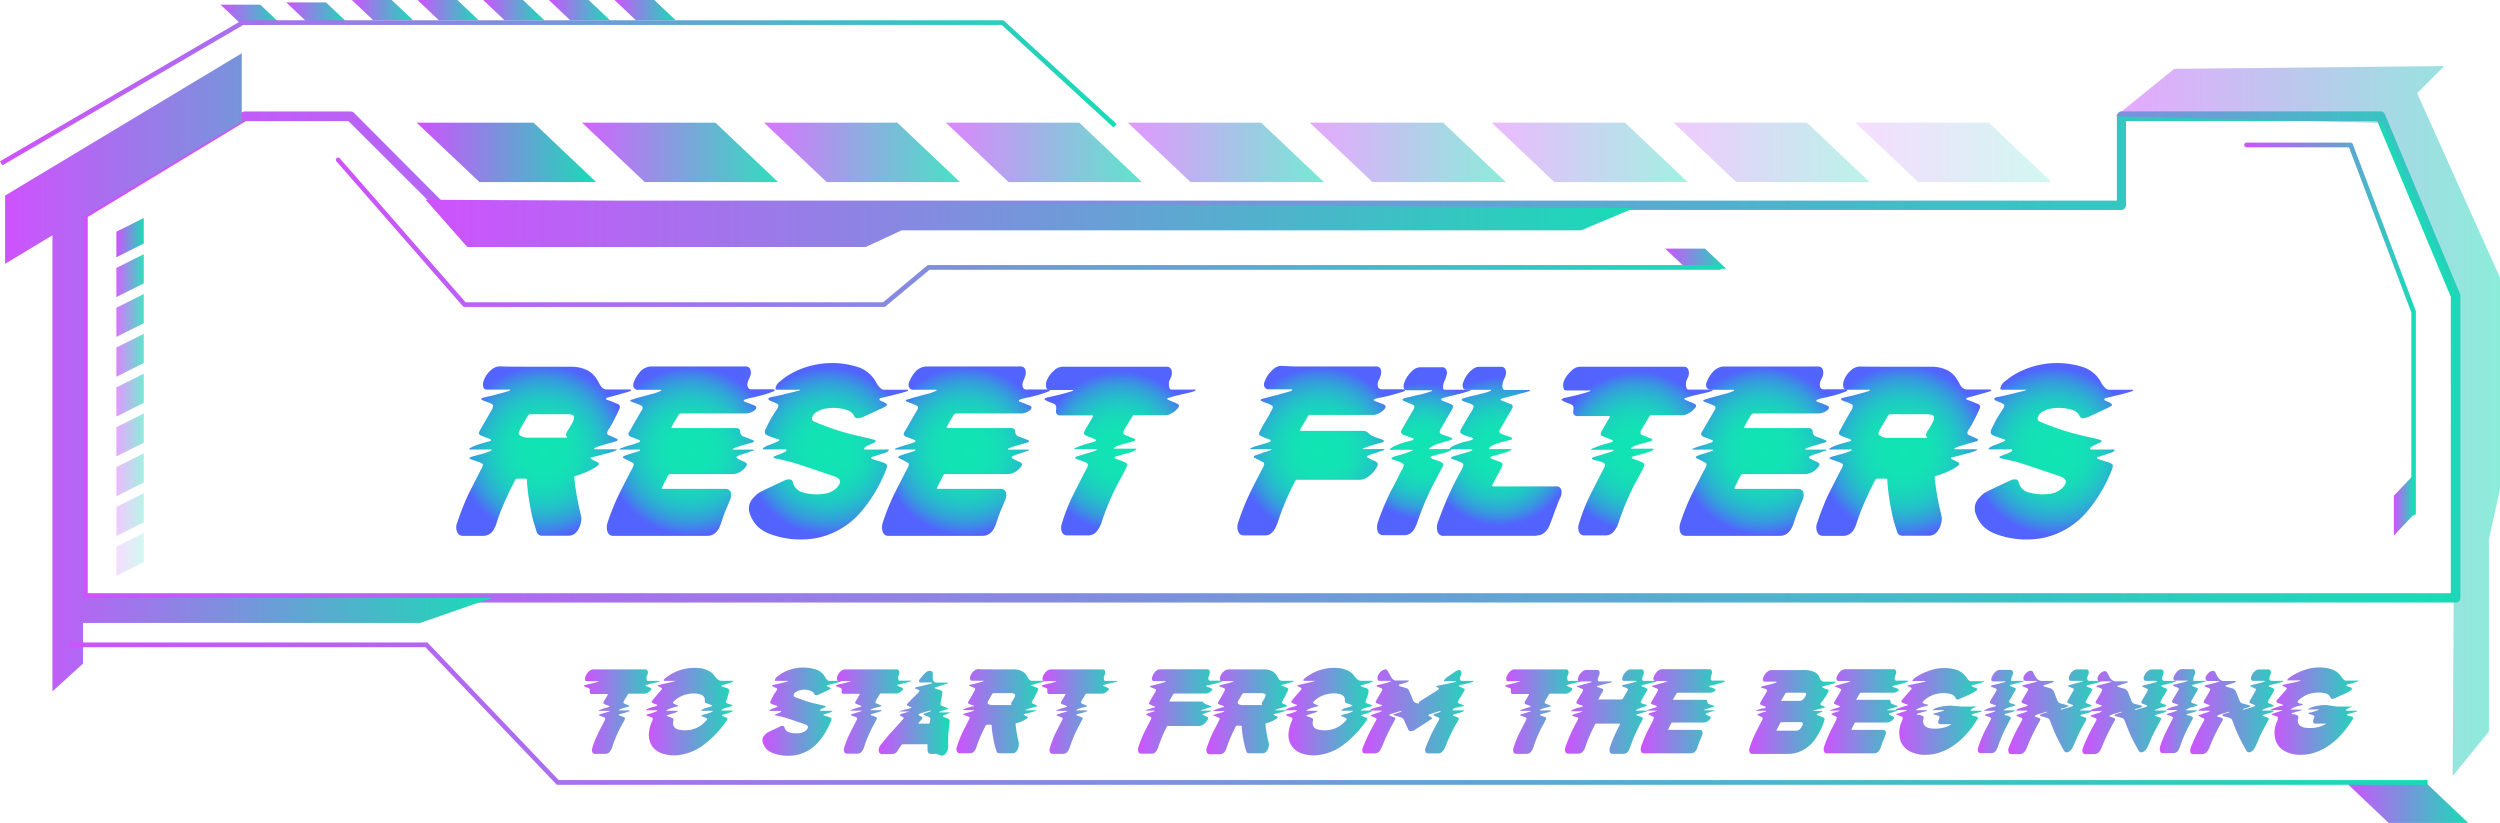 <svg xmlns="http://www.w3.org/2000/svg" xmlns:xlink="http://www.w3.org/1999/xlink" viewBox="0 0 495.39 163.07"><defs><style>.cls-1{mask:url(#mask);filter:url(#luminosity-noclip-2);}.cls-2{mix-blend-mode:multiply;fill:url(#linear-gradient);}.cls-3{mask:url(#mask-2);}.cls-28,.cls-4,.cls-9{opacity:0.6;}.cls-4{fill:url(#New_Gradient_Swatch_1);}.cls-5{fill:url(#New_Gradient_Swatch_1-2);}.cls-13,.cls-32,.cls-6{opacity:0.5;}.cls-6{fill:url(#New_Gradient_Swatch_1-3);}.cls-7{fill:url(#New_Gradient_Swatch_1-4);}.cls-27,.cls-8{opacity:0.9;}.cls-8{fill:url(#New_Gradient_Swatch_1-5);}.cls-9{fill:url(#New_Gradient_Swatch_1-6);}.cls-10,.cls-29{opacity:0.7;}.cls-10{fill:url(#New_Gradient_Swatch_1-7);}.cls-11,.cls-30{opacity:0.8;}.cls-11{fill:url(#New_Gradient_Swatch_1-8);}.cls-12{fill:url(#New_Gradient_Swatch_1-9);}.cls-13{fill:url(#New_Gradient_Swatch_1-10);}.cls-14,.cls-33{opacity:0.2;}.cls-14{fill:url(#New_Gradient_Swatch_1-11);}.cls-15,.cls-34{opacity:0.4;}.cls-15{fill:url(#New_Gradient_Swatch_1-12);}.cls-16,.cls-35{opacity:0.3;}.cls-16{fill:url(#New_Gradient_Swatch_1-13);}.cls-17{fill:url(#New_Gradient_Swatch_1-14);}.cls-18{fill:url(#New_Gradient_Swatch_1-15);}.cls-19{fill:url(#New_Gradient_Swatch_1-16);}.cls-20{fill:url(#New_Gradient_Swatch_1-17);}.cls-21{fill:url(#New_Gradient_Swatch_1-18);}.cls-22{fill:url(#New_Gradient_Swatch_1-19);}.cls-23{fill:url(#New_Gradient_Swatch_1-20);}.cls-24{fill:url(#New_Gradient_Swatch_1-21);}.cls-25{fill:url(#New_Gradient_Swatch_1-22);}.cls-26{fill:url(#New_Gradient_Swatch_1-23);}.cls-27{fill:url(#New_Gradient_Swatch_1-24);}.cls-28{fill:url(#New_Gradient_Swatch_1-25);}.cls-29{fill:url(#New_Gradient_Swatch_1-26);}.cls-30{fill:url(#New_Gradient_Swatch_1-27);}.cls-31{fill:url(#New_Gradient_Swatch_1-28);}.cls-32{fill:url(#New_Gradient_Swatch_1-29);}.cls-33{fill:url(#New_Gradient_Swatch_1-30);}.cls-34{fill:url(#New_Gradient_Swatch_1-31);}.cls-35{fill:url(#New_Gradient_Swatch_1-32);}.cls-36{fill:url(#New_Gradient_Swatch_1-33);}.cls-37{fill:url(#New_Gradient_Swatch_1-34);}.cls-38{fill:url(#New_Gradient_Swatch_1-35);}.cls-39{fill:url(#New_Gradient_Swatch_1-36);}.cls-40{fill:url(#New_Gradient_Swatch_1-37);}.cls-41{fill:url(#New_Gradient_Swatch_6);}.cls-42{fill:url(#New_Gradient_Swatch_6-2);}.cls-43{fill:url(#New_Gradient_Swatch_6-3);}.cls-44{fill:url(#New_Gradient_Swatch_6-4);}.cls-45{fill:url(#New_Gradient_Swatch_6-5);}.cls-46{fill:url(#New_Gradient_Swatch_6-6);}.cls-47{fill:url(#New_Gradient_Swatch_6-7);}.cls-48{fill:url(#New_Gradient_Swatch_6-8);}.cls-49{fill:url(#New_Gradient_Swatch_6-9);}.cls-50{fill:url(#New_Gradient_Swatch_6-10);}.cls-51{fill:url(#New_Gradient_Swatch_6-11);}.cls-52{fill:url(#New_Gradient_Swatch_6-12);}.cls-53{fill:url(#New_Gradient_Swatch_1-38);}.cls-54{fill:url(#New_Gradient_Swatch_1-39);}.cls-55{fill:url(#New_Gradient_Swatch_1-40);}.cls-56{fill:url(#New_Gradient_Swatch_1-41);}.cls-57{fill:url(#New_Gradient_Swatch_1-42);}.cls-58{fill:url(#New_Gradient_Swatch_1-43);}.cls-59{fill:url(#New_Gradient_Swatch_1-44);}.cls-60{fill:url(#New_Gradient_Swatch_1-45);}.cls-61{fill:url(#New_Gradient_Swatch_1-46);}.cls-62{fill:url(#New_Gradient_Swatch_1-47);}.cls-63{fill:url(#New_Gradient_Swatch_1-48);}.cls-64{fill:url(#New_Gradient_Swatch_1-49);}.cls-65{fill:url(#New_Gradient_Swatch_1-50);}.cls-66{fill:url(#New_Gradient_Swatch_1-51);}.cls-67{fill:url(#New_Gradient_Swatch_1-52);}.cls-68{fill:url(#New_Gradient_Swatch_1-53);}.cls-69{fill:url(#New_Gradient_Swatch_1-54);}.cls-70{fill:url(#New_Gradient_Swatch_1-55);}.cls-71{fill:url(#New_Gradient_Swatch_1-56);}.cls-72{fill:url(#New_Gradient_Swatch_1-57);}.cls-73{fill:url(#New_Gradient_Swatch_1-58);}.cls-74{fill:url(#New_Gradient_Swatch_1-59);}.cls-75{fill:url(#New_Gradient_Swatch_1-60);}.cls-76{filter:url(#luminosity-noclip);}</style><filter id="luminosity-noclip" x="16.46" y="-8273.71" width="470.1" height="32766" filterUnits="userSpaceOnUse" color-interpolation-filters="sRGB"><feFlood flood-color="#fff" result="bg"/><feBlend in="SourceGraphic" in2="bg"/></filter><mask id="mask" x="16.46" y="-8273.71" width="470.1" height="32766" maskUnits="userSpaceOnUse"><g class="cls-76"/></mask><linearGradient id="linear-gradient" x1="16.46" y1="70.74" x2="486.56" y2="70.74" gradientUnits="userSpaceOnUse"><stop offset="0" stop-color="#fff"/><stop offset="0.07" stop-color="#d8d8d8"/><stop offset="0.16" stop-color="#a6a6a6"/><stop offset="0.26" stop-color="#797979"/><stop offset="0.37" stop-color="#545454"/><stop offset="0.47" stop-color="#353535"/><stop offset="0.58" stop-color="#1e1e1e"/><stop offset="0.7" stop-color="#0d0d0d"/><stop offset="0.83" stop-color="#030303"/><stop offset="1"/></linearGradient><filter id="luminosity-noclip-2" x="16.46" y="23.02" width="470.1" height="95.45" filterUnits="userSpaceOnUse" color-interpolation-filters="sRGB"><feFlood flood-color="#fff" result="bg"/><feBlend in="SourceGraphic" in2="bg"/></filter><mask id="mask-2" x="16.46" y="23.02" width="470.1" height="95.45" maskUnits="userSpaceOnUse"><g class="cls-1"><path class="cls-2" d="M471.68,23H420.35V40.68H87.09L69.43,23h-21l-32,19.41v76h470.1V58.62ZM194.54,67.41l-9-8.53h19.14l9,8.53Zm26.11,0-9-8.53H230.8l9,8.53Zm26.11,0-9-8.53H256.9l9,8.53Zm26.1,0-9-8.53H283l9,8.53Zm26.11,0-9-8.53h19.13l9,8.53Zm26.1,0-9-8.53h19.14l9,8.53Zm26.11,0-9-8.53h19.14l9,8.53Zm26.11,0-9-8.53h19.13l9,8.53Zm26.1,0-9-8.53h16.76l9,8.53Z"/></g></mask><linearGradient id="New_Gradient_Swatch_1" x1="16.46" y1="70.74" x2="486.56" y2="70.74" gradientUnits="userSpaceOnUse"><stop offset="0" stop-color="#cf52fe"/><stop offset="1" stop-color="#19dbb6"/></linearGradient><linearGradient id="New_Gradient_Swatch_1-2" x1="15.53" y1="70.74" x2="487.49" y2="70.74" xlink:href="#New_Gradient_Swatch_1"/><linearGradient id="New_Gradient_Swatch_1-3" x1="419.25" y1="83.44" x2="495.39" y2="83.44" xlink:href="#New_Gradient_Swatch_1"/><linearGradient id="New_Gradient_Swatch_1-4" x1="84.33" y1="44.26" x2="323.79" y2="44.26" xlink:href="#New_Gradient_Swatch_1"/><linearGradient id="New_Gradient_Swatch_1-5" x1="115.34" y1="30.19" x2="154.18" y2="30.19" xlink:href="#New_Gradient_Swatch_1"/><linearGradient id="New_Gradient_Swatch_1-6" x1="223.49" y1="30.19" x2="262.33" y2="30.19" xlink:href="#New_Gradient_Swatch_1"/><linearGradient id="New_Gradient_Swatch_1-7" x1="187.44" y1="30.19" x2="226.28" y2="30.19" xlink:href="#New_Gradient_Swatch_1"/><linearGradient id="New_Gradient_Swatch_1-8" x1="151.39" y1="30.19" x2="190.23" y2="30.19" xlink:href="#New_Gradient_Swatch_1"/><linearGradient id="New_Gradient_Swatch_1-9" x1="82.56" y1="30.19" x2="118.13" y2="30.19" xlink:href="#New_Gradient_Swatch_1"/><linearGradient id="New_Gradient_Swatch_1-10" x1="259.54" y1="30.19" x2="298.38" y2="30.19" xlink:href="#New_Gradient_Swatch_1"/><linearGradient id="New_Gradient_Swatch_1-11" x1="367.68" y1="30.19" x2="406.52" y2="30.19" xlink:href="#New_Gradient_Swatch_1"/><linearGradient id="New_Gradient_Swatch_1-12" x1="295.59" y1="30.19" x2="334.43" y2="30.19" xlink:href="#New_Gradient_Swatch_1"/><linearGradient id="New_Gradient_Swatch_1-13" x1="331.63" y1="30.19" x2="370.47" y2="30.19" xlink:href="#New_Gradient_Swatch_1"/><linearGradient id="New_Gradient_Swatch_1-14" x1="464.85" y1="159.06" x2="489.11" y2="159.06" xlink:href="#New_Gradient_Swatch_1"/><linearGradient id="New_Gradient_Swatch_1-15" x1="474.35" y1="100.06" x2="478.37" y2="100.06" xlink:href="#New_Gradient_Swatch_1"/><linearGradient id="New_Gradient_Swatch_1-16" x1="43.7" y1="2.94" x2="55.82" y2="2.94" xlink:href="#New_Gradient_Swatch_1"/><linearGradient id="New_Gradient_Swatch_1-17" x1="56.71" y1="2.47" x2="68.83" y2="2.47" xlink:href="#New_Gradient_Swatch_1"/><linearGradient id="New_Gradient_Swatch_1-18" x1="69.72" y1="2.01" x2="81.85" y2="2.01" xlink:href="#New_Gradient_Swatch_1"/><linearGradient id="New_Gradient_Swatch_1-19" x1="82.73" y1="2.01" x2="94.86" y2="2.01" xlink:href="#New_Gradient_Swatch_1"/><linearGradient id="New_Gradient_Swatch_1-20" x1="95.74" y1="2.01" x2="107.87" y2="2.01" xlink:href="#New_Gradient_Swatch_1"/><linearGradient id="New_Gradient_Swatch_1-21" x1="108.76" y1="2.01" x2="120.88" y2="2.01" xlink:href="#New_Gradient_Swatch_1"/><linearGradient id="New_Gradient_Swatch_1-22" x1="121.77" y1="2.01" x2="133.89" y2="2.01" xlink:href="#New_Gradient_Swatch_1"/><linearGradient id="New_Gradient_Swatch_1-23" x1="329.96" y1="51.26" x2="342.08" y2="51.26" xlink:href="#New_Gradient_Swatch_1"/><linearGradient id="New_Gradient_Swatch_1-24" x1="23.06" y1="54.62" x2="28.49" y2="54.62" xlink:href="#New_Gradient_Swatch_1"/><linearGradient id="New_Gradient_Swatch_1-25" x1="23.06" y1="78.29" x2="28.49" y2="78.29" xlink:href="#New_Gradient_Swatch_1"/><linearGradient id="New_Gradient_Swatch_1-26" x1="23.06" y1="70.4" x2="28.49" y2="70.4" xlink:href="#New_Gradient_Swatch_1"/><linearGradient id="New_Gradient_Swatch_1-27" x1="23.06" y1="62.51" x2="28.49" y2="62.51" xlink:href="#New_Gradient_Swatch_1"/><linearGradient id="New_Gradient_Swatch_1-28" x1="23.06" y1="47.09" x2="28.49" y2="47.09" xlink:href="#New_Gradient_Swatch_1"/><linearGradient id="New_Gradient_Swatch_1-29" x1="23.06" y1="86.19" x2="28.49" y2="86.19" xlink:href="#New_Gradient_Swatch_1"/><linearGradient id="New_Gradient_Swatch_1-30" x1="23.06" y1="109.86" x2="28.49" y2="109.86" xlink:href="#New_Gradient_Swatch_1"/><linearGradient id="New_Gradient_Swatch_1-31" x1="23.06" y1="94.08" x2="28.49" y2="94.08" xlink:href="#New_Gradient_Swatch_1"/><linearGradient id="New_Gradient_Swatch_1-32" x1="23.06" y1="101.97" x2="28.49" y2="101.97" xlink:href="#New_Gradient_Swatch_1"/><linearGradient id="New_Gradient_Swatch_1-33" x1="66.57" y1="46.01" x2="341.18" y2="46.01" xlink:href="#New_Gradient_Swatch_1"/><linearGradient id="New_Gradient_Swatch_1-34" x1="444.72" y1="65.19" x2="478.75" y2="65.19" xlink:href="#New_Gradient_Swatch_1"/><linearGradient id="New_Gradient_Swatch_1-35" x1="1.01" y1="73.78" x2="97.51" y2="73.78" xlink:href="#New_Gradient_Swatch_1"/><linearGradient id="New_Gradient_Swatch_1-36" x1="13.86" y1="141.41" x2="481.05" y2="141.41" xlink:href="#New_Gradient_Swatch_1"/><linearGradient id="New_Gradient_Swatch_1-37" x1="0" y1="18.39" x2="221.28" y2="18.39" xlink:href="#New_Gradient_Swatch_1"/><radialGradient id="New_Gradient_Swatch_6" cx="107.74" cy="89.42" r="17.06" gradientUnits="userSpaceOnUse"><stop offset="0" stop-color="#11e5b3"/><stop offset="0.28" stop-color="#12e2b4"/><stop offset="0.44" stop-color="#17dab9"/><stop offset="0.59" stop-color="#1ecbc2"/><stop offset="0.71" stop-color="#28b7ce"/><stop offset="0.83" stop-color="#359cdd"/><stop offset="0.93" stop-color="#457cef"/><stop offset="1" stop-color="#5263fe"/></radialGradient><radialGradient id="New_Gradient_Swatch_6-2" cx="136.89" cy="89.4" r="16.7" xlink:href="#New_Gradient_Swatch_6"/><radialGradient id="New_Gradient_Swatch_6-3" cx="164.2" cy="89.45" r="16.63" xlink:href="#New_Gradient_Swatch_6"/><radialGradient id="New_Gradient_Swatch_6-4" cx="191.42" cy="89.4" r="16.7" xlink:href="#New_Gradient_Swatch_6"/><radialGradient id="New_Gradient_Swatch_6-5" cx="221.99" cy="89.45" r="15.92" xlink:href="#New_Gradient_Swatch_6"/><radialGradient id="New_Gradient_Swatch_6-6" cx="261.85" cy="89.41" r="16.71" xlink:href="#New_Gradient_Swatch_6"/><radialGradient id="New_Gradient_Swatch_6-7" cx="282.2" cy="89.43" r="13.56" xlink:href="#New_Gradient_Swatch_6"/><radialGradient id="New_Gradient_Swatch_6-8" cx="297.13" cy="89.43" r="14.74" xlink:href="#New_Gradient_Swatch_6"/><radialGradient id="New_Gradient_Swatch_6-9" cx="324.46" cy="89.45" r="15.92" xlink:href="#New_Gradient_Swatch_6"/><radialGradient id="New_Gradient_Swatch_6-10" cx="349.44" cy="89.4" r="16.7" xlink:href="#New_Gradient_Swatch_6"/><radialGradient id="New_Gradient_Swatch_6-11" cx="377.26" cy="89.42" r="17.06" xlink:href="#New_Gradient_Swatch_6"/><radialGradient id="New_Gradient_Swatch_6-12" cx="406.98" cy="89.45" r="16.63" xlink:href="#New_Gradient_Swatch_6"/><linearGradient id="New_Gradient_Swatch_1-38" x1="115.77" y1="141.04" x2="130.77" y2="141.04" xlink:href="#New_Gradient_Swatch_1"/><linearGradient id="New_Gradient_Swatch_1-39" x1="128.06" y1="141.04" x2="145.35" y2="141.04" xlink:href="#New_Gradient_Swatch_1"/><linearGradient id="New_Gradient_Swatch_1-40" x1="150.93" y1="141.03" x2="166.65" y2="141.03" xlink:href="#New_Gradient_Swatch_1"/><linearGradient id="New_Gradient_Swatch_1-41" x1="165.59" y1="141.04" x2="180.6" y2="141.04" xlink:href="#New_Gradient_Swatch_1"/><linearGradient id="New_Gradient_Swatch_1-42" x1="174.1" y1="141" x2="188.21" y2="141" xlink:href="#New_Gradient_Swatch_1"/><linearGradient id="New_Gradient_Swatch_1-43" x1="189.53" y1="141.02" x2="206.85" y2="141.02" xlink:href="#New_Gradient_Swatch_1"/><linearGradient id="New_Gradient_Swatch_1-44" x1="206.39" y1="141.04" x2="221.4" y2="141.04" xlink:href="#New_Gradient_Swatch_1"/><linearGradient id="New_Gradient_Swatch_1-45" x1="225.51" y1="141.01" x2="242.15" y2="141.01" xlink:href="#New_Gradient_Swatch_1"/><linearGradient id="New_Gradient_Swatch_1-46" x1="239.09" y1="141.02" x2="256.41" y2="141.02" xlink:href="#New_Gradient_Swatch_1"/><linearGradient id="New_Gradient_Swatch_1-47" x1="254.8" y1="141.04" x2="272.09" y2="141.04" xlink:href="#New_Gradient_Swatch_1"/><linearGradient id="New_Gradient_Swatch_1-48" x1="269.91" y1="141.05" x2="292.07" y2="141.05" xlink:href="#New_Gradient_Swatch_1"/><linearGradient id="New_Gradient_Swatch_1-49" x1="298.17" y1="141.04" x2="313.17" y2="141.04" xlink:href="#New_Gradient_Swatch_1"/><linearGradient id="New_Gradient_Swatch_1-50" x1="310.12" y1="141.02" x2="328.27" y2="141.02" xlink:href="#New_Gradient_Swatch_1"/><linearGradient id="New_Gradient_Swatch_1-51" x1="325.13" y1="141.01" x2="341.76" y2="141.01" xlink:href="#New_Gradient_Swatch_1"/><linearGradient id="New_Gradient_Swatch_1-52" x1="346.62" y1="141.01" x2="363.69" y2="141.01" xlink:href="#New_Gradient_Swatch_1"/><linearGradient id="New_Gradient_Swatch_1-53" x1="361.44" y1="141.01" x2="378.07" y2="141.01" xlink:href="#New_Gradient_Swatch_1"/><linearGradient id="New_Gradient_Swatch_1-54" x1="375.58" y1="141.01" x2="393.07" y2="141.01" xlink:href="#New_Gradient_Swatch_1"/><linearGradient id="New_Gradient_Swatch_1-55" x1="391.94" y1="141.02" x2="401.24" y2="141.02" xlink:href="#New_Gradient_Swatch_1"/><linearGradient id="New_Gradient_Swatch_1-56" x1="397.95" y1="141.02" x2="416.35" y2="141.02" xlink:href="#New_Gradient_Swatch_1"/><linearGradient id="New_Gradient_Swatch_1-57" x1="412.78" y1="141.02" x2="431.18" y2="141.02" xlink:href="#New_Gradient_Swatch_1"/><linearGradient id="New_Gradient_Swatch_1-58" x1="428.04" y1="141.02" x2="437.34" y2="141.02" xlink:href="#New_Gradient_Swatch_1"/><linearGradient id="New_Gradient_Swatch_1-59" x1="434.04" y1="141.02" x2="452.44" y2="141.02" xlink:href="#New_Gradient_Swatch_1"/><linearGradient id="New_Gradient_Swatch_1-60" x1="449.96" y1="141.01" x2="467.45" y2="141.01" xlink:href="#New_Gradient_Swatch_1"/></defs><title>reset_filters_01</title><g id="Layer_2" data-name="Layer 2"><g id="Layer_1-2" data-name="Layer 1"><g class="cls-3"><path class="cls-4" d="M471.68,23H420.35V40.68H87.09L69.43,23h-21l-32,19.41v76h470.1V58.62ZM194.54,67.41l-9-8.53h19.14l9,8.53Zm26.11,0-9-8.53H230.8l9,8.53Zm26.11,0-9-8.53H256.9l9,8.53Zm26.1,0-9-8.53H283l9,8.53Zm26.11,0-9-8.53h19.13l9,8.53Zm26.1,0-9-8.53h19.14l9,8.53Zm26.11,0-9-8.53h19.14l9,8.53Zm26.11,0-9-8.53h19.13l9,8.53Zm26.1,0-9-8.53h16.76l9,8.53Z"/></g><path class="cls-5" d="M486.56,119.4H16.46a.93.93,0,0,1-.93-.93v-76a.9.9,0,0,1,.45-.79L48,22.22a1.05,1.05,0,0,1,.49-.13h21a1,1,0,0,1,.66.27L87.47,39.75h332V23a.93.93,0,0,1,.93-.93h51.33a.91.91,0,0,1,.85.57l14.89,35.6a.89.89,0,0,1,.07.36v59.85A.93.93,0,0,1,486.56,119.4ZM17.39,117.54H485.64V58.81L471.06,24H421.28V40.68a.92.92,0,0,1-.93.92H87.09a.9.9,0,0,1-.66-.27L69.05,24H48.72L17.39,43Z"/><polygon class="cls-6" points="478.97 18.47 484.36 13.09 430.84 13.64 419.25 23.02 472.24 24.37 486.56 58.62 486.01 153.79 493.19 144.96 493.19 106.89 495.39 96.95 495.39 55.02 478.97 18.47"/><polygon class="cls-7" points="84.33 39.57 92.6 48.95 171.51 48.95 178.68 45.64 313.31 45.64 323.79 41.23 84.33 39.57"/><polygon class="cls-8" points="127.76 36.08 154.18 36.08 141.77 24.31 115.34 24.31 127.76 36.08"/><polygon class="cls-9" points="249.91 24.31 223.49 24.31 235.9 36.08 262.33 36.08 249.91 24.31"/><polygon class="cls-10" points="213.87 24.31 187.44 24.31 199.85 36.08 226.28 36.08 213.87 24.31"/><polygon class="cls-11" points="177.82 24.31 151.39 24.31 163.81 36.08 190.23 36.08 177.82 24.31"/><polygon class="cls-12" points="105.72 24.31 82.56 24.31 95 36.08 118.13 36.08 105.72 24.31"/><polygon class="cls-13" points="285.96 24.31 259.54 24.31 271.95 36.08 298.38 36.08 285.96 24.31"/><polygon class="cls-14" points="394.11 24.31 367.68 24.31 380.1 36.08 406.52 36.08 394.11 24.31"/><polygon class="cls-15" points="322.01 24.31 295.58 24.31 308 36.08 334.43 36.08 322.01 24.31"/><polygon class="cls-16" points="358.06 24.31 331.63 24.31 344.05 36.08 370.48 36.08 358.06 24.31"/><polygon class="cls-17" points="480.64 155.04 464.86 155.04 473.33 163.07 489.11 163.07 480.64 155.04"/><polygon class="cls-18" points="478.37 101.89 478.37 94 474.36 98.24 474.36 106.12 478.37 101.89"/><polygon class="cls-19" points="47.93 4.94 55.82 4.94 51.58 0.93 43.7 0.93 47.93 4.94"/><polygon class="cls-20" points="60.94 4.48 68.83 4.48 64.59 0.47 56.71 0.47 60.94 4.48"/><polygon class="cls-21" points="73.95 4.01 81.85 4.01 77.61 0 69.72 0 73.95 4.01"/><polygon class="cls-22" points="86.96 4.01 94.86 4.01 90.62 0 82.73 0 86.96 4.01"/><polygon class="cls-23" points="99.97 4.01 107.87 4.01 103.63 0 95.74 0 99.97 4.01"/><polygon class="cls-24" points="112.99 4.01 120.88 4.01 116.64 0 108.76 0 112.99 4.01"/><polygon class="cls-25" points="126 4.01 133.89 4.01 129.65 0 121.77 0 126 4.01"/><polygon class="cls-26" points="337.85 49.26 329.96 49.26 334.2 53.27 342.08 53.27 337.85 49.26"/><polygon class="cls-27" points="23.06 53.09 23.06 58.87 28.49 56.15 28.49 50.37 23.06 53.09"/><polygon class="cls-28" points="28.49 79.83 28.49 74.04 23.06 76.76 23.06 82.55 28.49 79.83"/><polygon class="cls-29" points="28.49 71.94 28.49 66.15 23.06 68.87 23.06 74.66 28.49 71.94"/><polygon class="cls-30" points="28.49 64.05 28.49 58.26 23.06 60.98 23.06 66.76 28.49 64.05"/><polygon class="cls-31" points="28.49 48.26 28.49 43.19 23.06 45.91 23.06 50.98 28.49 48.26"/><polygon class="cls-32" points="28.49 87.72 28.49 81.94 23.06 84.65 23.06 90.44 28.49 87.72"/><polygon class="cls-33" points="28.49 111.39 28.49 105.61 23.06 108.33 23.06 114.11 28.49 111.39"/><polygon class="cls-34" points="28.49 95.61 28.49 89.83 23.06 92.54 23.06 98.33 28.49 95.61"/><polygon class="cls-35" points="28.49 103.5 28.49 97.72 23.06 100.44 23.06 106.22 28.49 103.5"/><path class="cls-36" d="M175.19,60.82H92.05a.48.48,0,0,1-.35-.16L66.69,32a.47.47,0,0,1,0-.66.46.46,0,0,1,.66.05L92.26,59.89H175l8.7-7.25a.44.44,0,0,1,.29-.11h156.7a.47.47,0,1,1,0,.93H184.18l-8.7,7.25A.46.46,0,0,1,175.19,60.82Z"/><path class="cls-37" d="M478.29,102.13a.47.47,0,0,1-.47-.47V61.91L465.46,29.19H445.18a.47.47,0,0,1-.46-.47.46.46,0,0,1,.46-.46h20.6a.48.48,0,0,1,.44.3l12.5,33.1a.47.47,0,0,1,0,.17v39.83A.46.46,0,0,1,478.29,102.13Z"/><polygon class="cls-38" points="97.51 118.48 16.46 118.48 16.46 42.98 47.91 24.07 47.91 10.55 1.01 38.75 1.01 52.27 10.39 46.63 10.39 137 16.46 131.49 16.46 123.44 83.26 123.44 97.51 118.48"/><polygon class="cls-39" points="481.05 155.51 110.33 155.51 84.3 128.24 13.87 128.24 13.87 127.31 84.7 127.31 110.72 154.58 481.05 154.58 481.05 155.51"/><polygon class="cls-40" points="0.47 32.76 0 31.96 47.97 4.01 198.84 4.01 221.28 24.58 220.66 25.27 198.48 4.94 48.22 4.94 0.47 32.76"/><path class="cls-41" d="M106.34,72.67h6.81a7.06,7.06,0,0,1,3.36.77,5,5,0,0,1,1.83,1.82l.24.41c.09.17.17.33.24.45a3,3,0,0,0,.48.68,1.41,1.41,0,0,0,1,.38c.8,0,2.19,0,4.17,0h0c.38,0,.58,0,.58.14s-.26.23-.77.39c-.26.06-.69.18-1.3.36l-1.7.48-.84.21c-.19.07-.31.13-.34.19s0,.2.19.29a2.43,2.43,0,0,1,.34.1,5.56,5.56,0,0,1,.62.24l.7.29.5.19a.69.69,0,0,1,.39.43,1.27,1.27,0,0,1-.19.72c-.26.61-.69,1.49-1.3,2.64-.1.19-.25.46-.46.79a3.39,3.39,0,0,1-.36.55c-.28.52-.27.85,0,1l1.11.48a5.32,5.32,0,0,0,.62.29.19.19,0,0,1,.1.24q0,.15-.24.24a2.55,2.55,0,0,0-.44.12,2.34,2.34,0,0,1-.4.12l-.48.12-.51.14-.45.15-.41.12a8.91,8.91,0,0,0-1.3.43c-.29.13-.43.22-.43.29s.1.09.31.09h4c.13,0,.19,0,.19.08s-.12.13-.38.26a13.67,13.67,0,0,1-2.06.62c-.58.16-1.4.37-2.45.63-.19,0-.29.09-.29.17s.1.16.29.26c.77.38,1.17.59,1.2.62.25.17.22.37-.1.63a4.49,4.49,0,0,1-.72.48,14.07,14.07,0,0,1-3.36,1.44,1.1,1.1,0,0,0-.5.24,1.07,1.07,0,0,0,0,.57,52.56,52.56,0,0,0,1.25,6.92,1.8,1.8,0,0,0,.1.43,3.88,3.88,0,0,1-.19,1.65,4.08,4.08,0,0,1-.82,1.47,2.05,2.05,0,0,1-1.49.67h-5.28a1.11,1.11,0,0,1-1.1-.91c-.23-.74-.43-1.41-.63-2a48.09,48.09,0,0,1-1.24-7.63v-.43a.31.31,0,0,0-.34-.34H102.5q-.3,0-.48.39t-.72,1.41c-.36.72-.61,1.27-.77,1.66a40.79,40.79,0,0,0-2.16,5.42,3.46,3.46,0,0,1-.39.91,2.39,2.39,0,0,1-2.11,1.54H91.74a1.14,1.14,0,0,1-1.12-.7,2.29,2.29,0,0,1,0-1.94,49.9,49.9,0,0,1,2.16-5.52q.72-1.44,2.54-5a1.94,1.94,0,0,0,.36-.91c0-.16-.18-.31-.5-.44l-1-.36-1-.36c-.13-.06-.17-.12-.14-.19a.56.56,0,0,1,.24-.19c.38-.13.88-.27,1.49-.43a16,16,0,0,0,2.06-.63c.45-.16.64-.3.58-.43s-.07,0-.2,0h-4q-.28,0-.24-.09t.24-.24A11.12,11.12,0,0,1,95,88l.91-.27.94-.26a1.27,1.27,0,0,0,.4-.14.16.16,0,0,0,0-.24s-.17-.12-.52-.24-.69-.24-.92-.34l-.57-.24c-.23-.13-.34-.27-.34-.43a1.67,1.67,0,0,1,.29-.72c.22-.39.58-1,1.06-1.83l1.1-1.92a1.92,1.92,0,0,0,.36-.93c0-.18-.18-.35-.5-.51l-1.49-.57c-.26-.13-.38-.24-.36-.34s.18-.17.5-.24.56-.15,1.11-.26a12,12,0,0,0,1.39-.36c1.37-.35,2.22-.59,2.54-.72a.94.94,0,0,0,.19-.15c0-.06,0-.09-.14-.09h-.58l-1.46,0-1.63,0H96.5c-.36,0-.58-.11-.68-.34a2.11,2.11,0,0,1,.05-1.48,4.72,4.72,0,0,1,1.37-2,2.81,2.81,0,0,1,1.8-.79Q99.76,72.67,106.34,72.67Zm6,9.41q-5.94,0-7.2,0a.71.71,0,0,0-.62.43c-.19.35-.47.84-.84,1.46S103.1,85,103,85.24c-.29.48-.28.82,0,1a2.66,2.66,0,0,0,1.49.48h7.68c.1,0,.15,0,.17-.07s0-.14-.12-.26-.06-.59.29-1.11a15.55,15.55,0,0,0,1-1.68c.38-.77.32-1.25-.2-1.44A4.22,4.22,0,0,0,112.38,82.08Z"/><path class="cls-42" d="M153.52,77.32c0,.1-.13.2-.38.29s-.63.24-1.2.43-1.4.39-2.55.68a15.24,15.24,0,0,0-1.73.43c-.19.06-.28.14-.28.24s0,.13.14.19l.48.19.29.1.31.12.26.12a5.08,5.08,0,0,1,.63.24c.48.22.51.53.09.91a2.87,2.87,0,0,1-2,.67H135a.72.72,0,0,0-.62.43c-.16.26-.38.62-.65,1.08s-.46.8-.55,1-.14.26-.12.31.07.07.17.07h12.67a.74.74,0,0,1,.77.75,1,1,0,0,0,.67.93l1.53.58.1.05c.29.09.43.2.43.33s-.24.21-.72.34l-1,.29-1.29.38a8.34,8.34,0,0,0-1,.38c-.13.07-.2.12-.2.17s0,.07.1.07h3.89c.13,0,.19,0,.19.1s-.08.11-.24.14-.62.23-1.1.39-.84.27-1.06.33-.43.16-.72.29-.29.15-.29.24,0,.19.19.29l.58.29,1,.48c.38.22.35.57-.1,1.05a3.34,3.34,0,0,1-2.35,1.25H133.17c-.26,0-.4,0-.43,0s-.26.12-.39.34c-.32.61-.7,1.37-1.15,2.3-.1.19-.06.29.1.29h12.43a1.08,1.08,0,0,1,1.08.67,2.48,2.48,0,0,1-.22,1.68c-.57,1.41-.88,2.13-.91,2.16-.26.71-.53,1.49-.82,2.35-.54,1.64-1.44,2.45-2.68,2.45H121.6a1.16,1.16,0,0,1-1.2-.74,3,3,0,0,1,0-1.9,45.77,45.77,0,0,1,2.45-6c.12-.25.88-1.73,2.25-4.41l.1-.12a.87.87,0,0,0,.07-.17.52.52,0,0,1,.07-.15c.29-.54.29-.87,0-1l-.91-.48a8.16,8.16,0,0,1-.77-.39q-.24-.09-.24-.24a1.14,1.14,0,0,1,.39-.29c.06,0,.32-.12.76-.26l1.37-.43a7,7,0,0,0,.79-.27l.1-.09a.18.18,0,0,0,.05-.07s-.05,0-.15-.08H123c-.16,0-.24,0-.24-.07s.11-.12.34-.21a21.07,21.07,0,0,1,2.59-.82c.22-.1.53-.21.91-.34a.4.4,0,0,0,.24-.24c0-.06,0-.12-.19-.19a2.37,2.37,0,0,0-.39-.19l-.52-.19-.63-.24a1.1,1.1,0,0,1-.48-.29.57.57,0,0,1,0-.67q.19-.28.39-.63c.19-.35.5-.89.93-1.63s.76-1.31,1-1.73c.06-.09.16-.25.29-.48s.16-.54,0-.67a3.5,3.5,0,0,0-.53-.29s-.4-.17-1.11-.43a4.44,4.44,0,0,1-.57-.24c-.07,0-.1-.09-.1-.19s.07-.11.19-.14.45-.13,1.25-.39c1-.25,1.78-.48,2.45-.67a9.21,9.21,0,0,0,2.06-.67c.1,0,.15-.07.15-.1s0-.14-.1-.14h-4.37a.9.9,0,0,1-1-.53,1.31,1.31,0,0,1,0-.91,6.65,6.65,0,0,1,1.11-1.92A3.07,3.07,0,0,1,129,72.62h18.29a2.31,2.31,0,0,1,.58,0,.92.92,0,0,1,.84.65,2.12,2.12,0,0,1-.12,1.46,1.47,1.47,0,0,0-.1.22,1.34,1.34,0,0,1-.12.24.4.4,0,0,0-.07.21,1.74,1.74,0,0,0-.17,1.13.72.72,0,0,0,.6.6,2.54,2.54,0,0,0,.62,0h3.94Q153.52,77.23,153.52,77.32Z"/><path class="cls-43" d="M158.51,77.23H154q-.28,0-.33-.15c0-.06,0-.22.09-.48a2.09,2.09,0,0,1,.77-1c.48-.39.85-.68,1.1-.87a16.1,16.1,0,0,1,5.91-2.45,16.71,16.71,0,0,1,8.54.48,6.32,6.32,0,0,1,3.41,2.79,4.11,4.11,0,0,0,.91,1.29,1.1,1.1,0,0,0,.87.39h4.46q.24,0,.24.09c0,.07-.08.13-.24.2-.42.16-1.2.38-2.35.67l-1.08.26c-.43.12-.82.21-1.15.29l-.56.12c-.22.07-.33.14-.33.24s0,.19.19.29l.58.26a2.81,2.81,0,0,1,.57.31.32.32,0,0,1,.15.34.85.85,0,0,1-.29.24,5.1,5.1,0,0,1-.72.38L171,82.65a4.7,4.7,0,0,1-1.05.24.66.66,0,0,1-.68-.43A2.24,2.24,0,0,0,168,81.31a8.72,8.72,0,0,0-5.24-.15c-.22.1-.51.24-.86.44a1.72,1.72,0,0,0-.58.43c-.51.64-.56,1.12-.14,1.44.13.06.67.29,1.63.67a50.19,50.19,0,0,0,5,1.68c.8.22,2.29.58,4.47,1.06l1,.28c.19.07.27.16.24.29s-.21.23-.53.39c-.76.32-1.2.51-1.29.57-.32.23-.47.4-.43.53s.08.14.24.14h3.88a1.61,1.61,0,0,1,.58,0c.1,0,.14,0,.14.12a.27.27,0,0,1-.14.22,3.63,3.63,0,0,1-.91.43,5.51,5.51,0,0,0-.75.22l-.93.31a3.15,3.15,0,0,1-.53.14c-.26.1-.29.23-.1.39l.53.19,1,.31.79.26c.41.17.65.34.69.53a2.42,2.42,0,0,1-.31,1.2,29.1,29.1,0,0,1-4.7,7.87,15.66,15.66,0,0,1-6.82,4.76,14.43,14.43,0,0,1-3.79.81,17.27,17.27,0,0,1-7.49-1,7.2,7.2,0,0,1-2.64-1.63,7,7,0,0,1-1.49-2.59,3,3,0,0,1,.87-3.07,4.62,4.62,0,0,1,1.15-1c1.34-.68,3-1.46,4.94-2.36a1.66,1.66,0,0,1,.92-.19.64.64,0,0,1,.72.58,2.69,2.69,0,0,0,2,2,9.93,9.93,0,0,0,4.37.24,4.28,4.28,0,0,0,2.21-1.06c.86-.86,1-1.54.33-2a2.09,2.09,0,0,0-.76-.38c-3.91-1.34-6.39-2.18-7.44-2.5a15.5,15.5,0,0,0-1.59-.45c-.73-.18-1.68-.39-2.83-.65a.13.13,0,0,1-.1-.19c0-.07.07-.13.2-.19a6.65,6.65,0,0,1,.86-.34,11.26,11.26,0,0,0,1.34-.62.33.33,0,0,0,.1-.24c0-.1,0-.15-.14-.15a.85.85,0,0,0-.39,0h-3.74c-.26,0-.39,0-.39-.14s.34-.32,1-.67q.19,0,1.68-.63a2,2,0,0,0,.53-.28.18.18,0,0,0,.05-.2,1.28,1.28,0,0,0-.39-.14,16,16,0,0,1-1.63-.58,1.69,1.69,0,0,1-.57-.28q-.44-.3-.15-1c.32-.71.66-1.36,1-2,.1-.19.51-.87,1.25-2a1.76,1.76,0,0,0,.33-.77c0-.15-.11-.28-.33-.38a4.35,4.35,0,0,0-.67-.31,5.78,5.78,0,0,1-.63-.27.8.8,0,0,1-.38-.33c0-.16.21-.29.62-.39l1.27-.26c.66-.14,1.16-.26,1.52-.36,1.21-.29,2.12-.51,2.73-.67.13-.07.19-.12.19-.17S158.64,77.23,158.51,77.23Z"/><path class="cls-44" d="M208.05,77.32c0,.1-.13.2-.39.29s-.62.24-1.2.43-1.39.39-2.54.68a14.66,14.66,0,0,0-1.73.43c-.19.06-.29.14-.29.24s0,.13.15.19l.48.19.29.1.31.12.26.12a5.08,5.08,0,0,1,.63.24c.48.22.51.53.09.91a2.9,2.9,0,0,1-2,.67H189.52a.71.71,0,0,0-.62.43c-.16.26-.38.62-.65,1.08s-.46.8-.55,1-.14.26-.12.31.07.07.16.07h12.68a.72.72,0,0,1,.76.75,1,1,0,0,0,.68.93l1.53.58.1.05c.29.09.43.2.43.33s-.24.21-.72.34l-1,.29-1.3.38a10.13,10.13,0,0,0-1,.38c-.12.07-.19.12-.19.17s0,.07.1.07h3.89c.12,0,.19,0,.19.1s-.08.11-.24.14l-1.11.39-1.05.33c-.19.07-.43.16-.72.29s-.29.15-.29.24,0,.19.19.29l.58.29,1,.48c.38.22.35.57-.1,1.05a3.34,3.34,0,0,1-2.35,1.25H187.7a.94.94,0,0,1-.44,0c-.12,0-.25.12-.38.34-.32.61-.7,1.37-1.15,2.3-.1.19-.07.29.09.29h12.44a1.08,1.08,0,0,1,1.08.67,2.48,2.48,0,0,1-.22,1.68c-.58,1.41-.88,2.13-.91,2.16-.26.71-.53,1.49-.82,2.35-.54,1.64-1.44,2.45-2.69,2.45H176.13a1.16,1.16,0,0,1-1.2-.74,3,3,0,0,1,0-1.9,45.71,45.71,0,0,1,2.44-6c.13-.25.88-1.73,2.26-4.41l.1-.12a.87.87,0,0,0,.07-.17.35.35,0,0,1,.07-.15c.29-.54.29-.87,0-1L179,91.2a8.16,8.16,0,0,1-.77-.39q-.24-.09-.24-.24a1.17,1.17,0,0,1,.38-.29c.07,0,.32-.12.77-.26l1.37-.43a7.93,7.93,0,0,0,.79-.27l.1-.09a.18.18,0,0,0,.05-.07s-.05,0-.15-.08h-3.74c-.16,0-.24,0-.24-.07s.11-.12.33-.21a22,22,0,0,1,2.6-.82c.22-.1.52-.21.91-.34a.4.4,0,0,0,.24-.24c0-.06,0-.12-.19-.19a2.37,2.37,0,0,0-.39-.19l-.53-.19-.62-.24a1,1,0,0,1-.48-.29.55.55,0,0,1,0-.67q.19-.28.39-.63c.19-.35.5-.89.93-1.63s.76-1.31,1-1.73a5.27,5.27,0,0,0,.28-.48c.16-.31.16-.54,0-.67a2.92,2.92,0,0,0-.52-.29s-.4-.17-1.11-.43a3.89,3.89,0,0,1-.57-.24c-.07,0-.1-.09-.1-.19s.06-.11.19-.14.45-.13,1.25-.39c1-.25,1.78-.48,2.45-.67a9.44,9.44,0,0,0,2.06-.67c.1,0,.15-.07.15-.1s0-.14-.1-.14h-4.37a.9.9,0,0,1-1-.53,1.31,1.31,0,0,1,0-.91,6.88,6.88,0,0,1,1.1-1.92,3.11,3.11,0,0,1,2.26-1.25h18.29a2.16,2.16,0,0,1,.57,0,.9.9,0,0,1,.84.65,2,2,0,0,1-.12,1.46L203,75a1.34,1.34,0,0,1-.12.24.4.4,0,0,0-.07.21,1.68,1.68,0,0,0-.17,1.13.72.72,0,0,0,.6.6,2.48,2.48,0,0,0,.62,0h3.94Q208.05,77.23,208.05,77.32Z"/><path class="cls-45" d="M210.54,72.67h20.74a.93.93,0,0,1,.82.57,1.94,1.94,0,0,1,0,1.35c0,.06-.16.35-.39.86a2.67,2.67,0,0,0-.07,1,1.55,1.55,0,0,0,.17.6q.09.15.48.15h4.61c.06,0,.09,0,.09,0s-.06.14-.19.24a5.88,5.88,0,0,1-1,.33l-1.27.29-1.46.34c-.58.16-1.06.3-1.44.43-.2,0-.3.09-.32.17s0,.15.17.21a6.57,6.57,0,0,0,1,.43,6.38,6.38,0,0,1,1,.48c.22.2.19.45-.1.77a4,4,0,0,1-2.2,1.39h-6.2a1.06,1.06,0,0,0-.36,0,.4.4,0,0,0-.19.15c0,.06-.13.21-.26.43-.77,1.28-1.22,2-1.35,2.21-.28.54-.27.91.05,1.1,0,0,.47.18,1.3.53l.62.24c.13.06.19.14.17.24s-.12.17-.31.24-.48.14-.77.24c-.7.16-1.3.32-1.78.48a5,5,0,0,0-1,.38q-.39.24-.39.39s.08,0,.24,0h4c.12,0,.19,0,.19.15s-.07.13-.19.19a10,10,0,0,1-1.92.67c-1.19.32-1.81.5-1.88.53a.33.33,0,0,0-.28.19c0,.1,0,.18.19.24a3.64,3.64,0,0,0,.55.22l.5.17c.55.22.88.37,1,.43.29.16.31.48.05,1q-.15.33-.72,1.41c-.38.72-.69,1.28-.91,1.66a54,54,0,0,0-3.31,7.92,4,4,0,0,1-.68,1.3,2.14,2.14,0,0,1-1.72,1.1q-3.22,0-4.32,0a1.08,1.08,0,0,1-1.08-.67,2.39,2.39,0,0,1,0-1.68,35.6,35.6,0,0,1,2.11-5.43q.67-1.38,2.74-5.37a1.94,1.94,0,0,0,.31-.87c0-.16-.17-.3-.45-.43a7.58,7.58,0,0,0-.8-.31l-.74-.26c-.38-.16-.58-.27-.58-.34s.18-.24.53-.34c2.15-.64,3.36-1,3.65-1.15a.24.24,0,0,0,.14-.19s0-.05-.12-.05a2,2,0,0,1-.4,0h-3.8a.2.2,0,0,1-.14,0c0-.07,0-.13.14-.2.36-.15.71-.3,1.06-.43a17.58,17.58,0,0,1,1.78-.57l1-.29c.2-.07.3-.15.32-.24s0-.18-.17-.24l-.43-.15s-.12-.08-.34-.16a5,5,0,0,0-.53-.17,6.09,6.09,0,0,0-.62-.29c-.19-.13-.29-.26-.29-.41a1.85,1.85,0,0,1,.24-.69s.45-.71,1.25-2.12a1.8,1.8,0,0,0,.24-.43c.09-.16.08-.25,0-.29H210q-.92-.09-.72-1.2c.09-.57-.05-.94-.44-1.1a4.07,4.07,0,0,0-.45-.19l-.51-.19-.43-.2a1.92,1.92,0,0,1-.41-.24A.2.2,0,0,1,207,79a1.76,1.76,0,0,1,.72-.28c1.86-.42,2.82-.64,2.88-.68q.76-.18,1.92-.57c.13-.07.18-.13.15-.19s0,0-.15,0H208.1c-.42,0-.64-.08-.68-.24a2.2,2.2,0,0,1,0-1.63,5.07,5.07,0,0,1,1.36-1.9A2.56,2.56,0,0,1,210.54,72.67Z"/><path class="cls-46" d="M256.67,72.62h15.55a2.31,2.31,0,0,1,.58,0,.86.86,0,0,1,.82.6,2.16,2.16,0,0,1-.1,1.37,2,2,0,0,1-.1.26c0,.08-.07.18-.12.29a2.27,2.27,0,0,1-.12.26,1.75,1.75,0,0,0-.14,1.18.71.71,0,0,0,.67.55,3.24,3.24,0,0,0,.72,0H278c.32,0,.47.06.46.17s-.2.23-.55.36l-2.5.72-1.92.43c-.19,0-.48.09-.86.19s-.36.14-.39.24.07.19.29.29a5.73,5.73,0,0,1,.62.21,7.6,7.6,0,0,0,.77.27,2.65,2.65,0,0,1,.48.29c.26.19.22.46-.09.81a3.65,3.65,0,0,1-2,1.11H259.6a.56.56,0,0,0-.48.33c-.16.29-.39.7-.7,1.23s-.53.92-.69,1.17-.14.27-.12.31.1.09.26.12h.43q9.56,0,11.67,0a1.66,1.66,0,0,1,1.34.57,2.53,2.53,0,0,0,1,.58,6.4,6.4,0,0,0,.81.31c.36.11.61.2.77.26s.37.21.34.34-.23.19-.58.29c-.89.26-1.47.41-1.72.48l-1.49.53q-.39.14-.39.24s.11,0,.34,0h3.41c.35,0,.53,0,.53.1s-.21.16-.63.29-1,.35-1.39.48a9.25,9.25,0,0,0-1.11.38.92.92,0,0,0-.38.24c0,.1.18.23.53.39l.34.16.33.17.67.29a.76.76,0,0,1,.32.48,1.46,1.46,0,0,1-.27.72,5.46,5.46,0,0,1-1.51,1.7,3,3,0,0,1-1.75.7H257.2a.84.84,0,0,0-.36,0,1.29,1.29,0,0,0-.26.38,52.62,52.62,0,0,0-3.37,8,7.38,7.38,0,0,1-.57,1.3,3.54,3.54,0,0,1-.86,1,1.76,1.76,0,0,1-1,.33c-1.76,0-3.22,0-4.37,0a1.15,1.15,0,0,1-1.06-.77,2.64,2.64,0,0,1,0-1.77,45.33,45.33,0,0,1,2.5-6.19c.09-.23.83-1.67,2.2-4.32l.15-.27.14-.26c.23-.45.21-.75,0-.91,0,0-.39-.18-1.06-.53l-.7-.36a.24.24,0,0,1-.12-.22.19.19,0,0,1,.15-.19c.22-.1.64-.24,1.25-.43a3,3,0,0,1,.57-.22l.7-.21.41-.15c.22-.06.35-.13.38-.19s-.07-.1-.31-.1h-3.77c-.07,0-.1,0-.1-.09s0-.07.15-.1a7.68,7.68,0,0,1,1-.43c.15,0,.43-.1.81-.22l1.11-.33a4.13,4.13,0,0,0,.62-.22c.26-.09.38-.17.38-.24s0-.19-.24-.29l-.43-.14a7.91,7.91,0,0,1-1.49-.67c-.22-.16-.22-.43,0-.82a5.13,5.13,0,0,1,.34-.62,15.34,15.34,0,0,1,.77-1.35c.48-.79.83-1.4,1-1.82a4.88,4.88,0,0,0,.34-.58c.16-.31.14-.54,0-.67a3.92,3.92,0,0,0-.86-.43l-.63-.24-.48-.19q-.33-.15-.33-.24a.43.43,0,0,1,.33-.29c.07,0,.91-.22,2.52-.65s2.57-.69,2.86-.79.61-.21.57-.34-.17-.09-.52-.09h-4.08a.92.92,0,0,1-.91-.48,1.23,1.23,0,0,1,0-1,5.75,5.75,0,0,1,1.68-2.45,2.43,2.43,0,0,1,1.58-.72Z"/><path class="cls-47" d="M286.48,77.23h4.85a.28.28,0,0,1,.12,0s.06.06,0,.09-.07.07-.16.1-.8.27-1.73.53c-.58.16-1.43.36-2.55.62l-1.2.34a.47.47,0,0,0-.24.24c0,.09,0,.16.15.19a1.79,1.79,0,0,0,.43.19,1.4,1.4,0,0,1,.34.14c.67.26,1.05.42,1.15.48.35.17.37.52.05,1.06s-1,1.7-2,3.46a1.86,1.86,0,0,0-.41.93c0,.18.18.35.5.51l.8.26.74.26c.32.13.48.24.48.34s-.26.24-.67.34c-.93.25-1.54.43-1.82.52a6.72,6.72,0,0,0-1.78.77c-.26.19-.37.32-.34.39s.1,0,.29,0h3.6a1.94,1.94,0,0,1,.41,0q.12,0,.12.12c0,.06-.08.13-.24.19a6.71,6.71,0,0,1-.82.34c-.28.09-.7.21-1.24.33a10.56,10.56,0,0,0-1.06.29,2.2,2.2,0,0,0-.63.19c-.19.1-.2.21,0,.34a1,1,0,0,0,.33.19l.32.1.35.12.34.12a2.15,2.15,0,0,1,.62.28c.26.13.4.27.41.41a1.63,1.63,0,0,1-.31.79c-1.25,2.4-2,3.83-2.21,4.28a55.5,55.5,0,0,0-2.64,6.48,6.91,6.91,0,0,1-.52,1.15,2.3,2.3,0,0,1-1.88,1.34c-1.73,0-3.18,0-4.37,0a1.12,1.12,0,0,1-1.08-.79,3,3,0,0,1,.08-1.85A49.33,49.33,0,0,1,275.77,97c.13-.2.8-1.49,2-3.89a1.55,1.55,0,0,0,.14-.19.45.45,0,0,0,.1-.24c.19-.39.18-.64,0-.77a3,3,0,0,0-.67-.39,4.87,4.87,0,0,0-.58-.21l-.52-.17a1.18,1.18,0,0,1-.39-.14c-.19-.13-.16-.26.1-.39a5,5,0,0,1,.62-.24,20.6,20.6,0,0,0,3.12-1c.13,0,.19-.08.19-.14s0-.1-.09-.1h-4c-.29,0-.43,0-.43-.09a3.11,3.11,0,0,1,.62-.48,13,13,0,0,1,2.69-1l1.1-.29a.49.49,0,0,0,.34-.24.28.28,0,0,0-.05-.12.38.38,0,0,0-.24-.12c-.9-.32-1.43-.51-1.59-.58a1.27,1.27,0,0,1-.48-.28c-.19-.16-.2-.4,0-.72,0-.07.12-.24.28-.53,1.22-2.11,1.86-3.22,1.92-3.31a1.74,1.74,0,0,0,.32-.8c0-.14-.14-.27-.36-.4a8.7,8.7,0,0,0-.82-.34,7.21,7.21,0,0,1-.72-.29c-.32-.12-.47-.24-.46-.36s.24-.23.65-.36a11.76,11.76,0,0,0,1.3-.29c.64-.16,1.13-.27,1.49-.33q1.1-.28,2.16-.63c.19-.06.28-.14.28-.24s-.06,0-.19,0c-.35,0-.72,0-1.1,0h-3.7a.6.6,0,0,1-.6-.36,1.4,1.4,0,0,1,0-.94,5.7,5.7,0,0,1,1.46-2.37,2.55,2.55,0,0,1,1.8-.89h4.51a.79.79,0,0,1,.36.19,1.1,1.1,0,0,1,.27.34,1.48,1.48,0,0,1,.12.45,1.51,1.51,0,0,1-.07.55,6.09,6.09,0,0,1-.39,1.16,2.38,2.38,0,0,0-.29,1.29C285.89,77.07,286.09,77.26,286.48,77.23Z"/><path class="cls-48" d="M304.29,106.17h-18a1.24,1.24,0,0,1-1.42-.77,2.94,2.94,0,0,1,.17-2.2,63.59,63.59,0,0,1,4.37-9.75,6,6,0,0,0,.38-.72c.26-.48.24-.8-.05-1a11.53,11.53,0,0,0-1.15-.48l-.31-.12-.39-.14a.67.67,0,0,0-.21-.07c-.13-.07-.18-.15-.14-.24s.12-.13.28-.2l.58-.19c1.25-.35,2-.57,2.3-.67a5.89,5.89,0,0,0,.82-.29c.16-.06.24-.12.24-.17s-.05-.08-.14-.12h-4.18c-.13,0-.18-.06-.14-.19s.09-.11.28-.24a3.62,3.62,0,0,1,.92-.48c.57-.22,1-.38,1.34-.48l1.34-.33a5.47,5.47,0,0,0,.58-.2c.22-.12.24-.24.05-.33l-.39-.15c-.12,0-.3-.08-.53-.16l-.52-.17-.68-.29c-.22-.13-.34-.26-.35-.41a1.52,1.52,0,0,1,.26-.74c.19-.32.4-.67.62-1.06s.47-.8.72-1.25l.63-1a2.8,2.8,0,0,0,.28-.53c.2-.42.19-.68,0-.79a6.49,6.49,0,0,0-.65-.31c-.13,0-.34-.11-.64-.22l-.7-.26a.65.65,0,0,1-.15-.1q-.09-.15,0-.24a.66.66,0,0,1,.34-.19c.19-.07.58-.18,1.15-.34l3-.72a8.9,8.9,0,0,0,1.1-.38q.15,0,.15-.15t-.15-.09h-4.7a.65.65,0,0,1-.63-.29,1.41,1.41,0,0,1,0-1.25,5.48,5.48,0,0,1,1.92-2.59,2.12,2.12,0,0,1,1.2-.43h4.32a.9.9,0,0,1,.94.62,2.17,2.17,0,0,1-.17,1.54,1.07,1.07,0,0,0-.14.29,3.61,3.61,0,0,0-.15.38,4,4,0,0,0-.19,1,1,1,0,0,0,.14.58.6.6,0,0,0,.49.19h4.36a2.3,2.3,0,0,1,.39,0c.06,0,.09,0,.09.07a.28.28,0,0,1-.09.17.25.25,0,0,0-.12,0l-.22.07a1.45,1.45,0,0,0-.24.1c-.29.06-.82.2-1.61.41l-2.16.57-1.12.31c-.29.1-.32.21-.1.34,0,0,0,.06.1.07l.16.07a.51.51,0,0,0,.22.08.47.47,0,0,1,.21.07,3,3,0,0,0,.39.17l.55.21.39.15c.28.19.3.54,0,1l-.19.39a11.45,11.45,0,0,0-.62,1l-.7,1.23-.6,1a1.46,1.46,0,0,0-.31.77c0,.16.15.3.41.43a6.47,6.47,0,0,0,1,.38.94.94,0,0,0,.26.1,2.26,2.26,0,0,1,.31.1l.29.09.19.15a.2.2,0,0,1,0,.28.8.8,0,0,1-.34.12l-.82.22a7.13,7.13,0,0,1-.81.19,12,12,0,0,0-1.44.48,2.49,2.49,0,0,0-1,.63c-.13.19-.12.28,0,.28h4c.22,0,.33,0,.33.1s-.17.19-.43.29a6.56,6.56,0,0,1-1.2.43c-1.57.45-2.37.67-2.4.67a.31.31,0,0,0-.14.24c0,.1.19.19.48.29a5.42,5.42,0,0,0,.65.24l.69.24c.39.16.58.33.6.5a2.55,2.55,0,0,1-.41,1.08q-.72,1.31-1.53,2.88c-.1.16-.14.27-.12.32s.08.08.21.12h12.58a.94.94,0,0,1,.89.62,2.22,2.22,0,0,1-.12,1.49c-.1.19-.23.48-.39.86s-.27.67-.33.87c-.16.41-.39,1-.68,1.8s-.49,1.33-.62,1.65a6.66,6.66,0,0,1-.43,1,3.91,3.91,0,0,1-.91,1,2.06,2.06,0,0,1-1.11.41Z"/><path class="cls-49" d="M313,72.67h20.74a.91.91,0,0,1,.81.57,1.94,1.94,0,0,1,0,1.35c0,.06-.16.35-.38.86a2.49,2.49,0,0,0-.07,1,1.55,1.55,0,0,0,.17.6q.09.15.48.15h4.6c.07,0,.1,0,.1,0s-.06.14-.19.24a5.88,5.88,0,0,1-1,.33l-1.27.29-1.47.34c-.57.16-1,.3-1.44.43-.19,0-.29.09-.31.17s0,.15.17.21a6.57,6.57,0,0,0,1,.43,7,7,0,0,1,1,.48c.22.2.19.45-.1.77a4,4,0,0,1-2.21,1.39h-6.19a1.06,1.06,0,0,0-.36,0,.4.4,0,0,0-.19.15,3.44,3.44,0,0,0-.26.43c-.77,1.28-1.22,2-1.35,2.21-.29.54-.27.91.05,1.1,0,0,.46.18,1.3.53l.62.24c.13.06.18.14.17.24s-.12.17-.31.24-.48.14-.77.24c-.71.16-1.3.32-1.78.48a5.12,5.12,0,0,0-1,.38c-.25.16-.38.29-.38.39s.08,0,.24,0h4c.13,0,.2,0,.2.15s-.07.13-.2.19a9.45,9.45,0,0,1-1.92.67c-1.18.32-1.8.5-1.87.53a.33.33,0,0,0-.28.19c0,.1,0,.18.19.24a3.25,3.25,0,0,0,.55.22l.5.17c.55.22.88.37,1,.43.29.16.3.48.05,1q-.15.33-.72,1.41c-.39.72-.69,1.28-.91,1.66a54.09,54.09,0,0,0-3.32,7.92,3.75,3.75,0,0,1-.67,1.3,2.15,2.15,0,0,1-1.72,1.1c-2.15,0-3.59,0-4.33,0a1.1,1.1,0,0,1-1.08-.67,2.45,2.45,0,0,1,0-1.68,35.6,35.6,0,0,1,2.11-5.43q.68-1.38,2.74-5.37a1.94,1.94,0,0,0,.31-.87c0-.16-.17-.3-.46-.43a6.53,6.53,0,0,0-.79-.31L316,91.2c-.39-.16-.58-.27-.58-.34s.18-.24.53-.34c2.14-.64,3.36-1,3.65-1.15a.26.26,0,0,0,.14-.19s0-.05-.12-.05a2.15,2.15,0,0,1-.41,0h-3.79a.2.2,0,0,1-.14,0c0-.07.05-.13.14-.2.35-.15.71-.3,1.06-.43a16.8,16.8,0,0,1,1.78-.57l1-.29c.19-.07.3-.15.31-.24s0-.18-.16-.24l-.44-.15s-.11-.08-.33-.16-.4-.14-.53-.17-.46-.23-.62-.29-.29-.26-.29-.41a1.85,1.85,0,0,1,.24-.69s.45-.71,1.25-2.12a3,3,0,0,0,.24-.43c.09-.16.08-.25-.05-.29h-6.39q-.9-.09-.72-1.2c.1-.57,0-.94-.43-1.1-.13-.06-.28-.13-.45-.19l-.51-.19-.43-.2a1.92,1.92,0,0,1-.41-.24.2.2,0,0,1-.07-.24,1.76,1.76,0,0,1,.72-.28c1.86-.42,2.82-.64,2.88-.68q.76-.18,1.92-.57c.13-.07.18-.13.14-.19s0,0-.14,0h-4.42c-.41,0-.64-.08-.67-.24a2.25,2.25,0,0,1,0-1.63,5.21,5.21,0,0,1,1.37-1.9A2.56,2.56,0,0,1,313,72.67Z"/><path class="cls-50" d="M366.06,77.32c0,.1-.13.2-.38.29s-.63.24-1.2.43-1.39.39-2.55.68a14.3,14.3,0,0,0-1.72.43c-.2.06-.29.14-.29.24s0,.13.14.19l.48.19.29.1.31.12.27.12a5.47,5.47,0,0,1,.62.24c.48.22.51.53.1.91a2.93,2.93,0,0,1-2,.67H347.53a.72.72,0,0,0-.62.43c-.16.26-.38.62-.65,1.08s-.45.8-.55,1-.14.26-.12.31.07.07.17.07h12.67a.73.73,0,0,1,.77.75,1,1,0,0,0,.67.93l1.54.58.09.05c.29.09.43.2.43.33s-.24.21-.72.34l-1,.29-1.29.38a8.34,8.34,0,0,0-1,.38c-.13.07-.19.12-.19.17s0,.07.09.07h3.89c.13,0,.19,0,.19.1s-.08.11-.24.14-.62.23-1.1.39-.83.27-1.06.33-.43.16-.72.29-.29.15-.29.24,0,.19.2.29l.57.29,1,.48c.39.22.35.57-.09,1.05a3.36,3.36,0,0,1-2.36,1.25H345.71c-.26,0-.4,0-.43,0s-.26.12-.39.34c-.32.61-.7,1.37-1.15,2.3-.09.19-.06.29.1.29h12.43a1.07,1.07,0,0,1,1.08.67,2.48,2.48,0,0,1-.22,1.68c-.57,1.41-.88,2.13-.91,2.16-.25.71-.53,1.49-.81,2.35-.55,1.64-1.44,2.45-2.69,2.45H334.14a1.16,1.16,0,0,1-1.2-.74,3,3,0,0,1,.05-1.9,45.77,45.77,0,0,1,2.45-6l2.25-4.41.1-.12a.51.51,0,0,0,.07-.17.52.52,0,0,1,.07-.15c.29-.54.29-.87,0-1s-.59-.32-.91-.48c-.48-.23-.73-.36-.77-.39s-.24-.14-.24-.24a1.27,1.27,0,0,1,.39-.29c.06,0,.32-.12.77-.26l1.36-.43c.47-.15.73-.23.8-.27l.09-.09a.18.18,0,0,0,.05-.07s-.05,0-.14-.08h-3.75c-.16,0-.24,0-.24-.07s.11-.12.34-.21a21.68,21.68,0,0,1,2.59-.82c.22-.1.53-.21.91-.34a.4.4,0,0,0,.24-.24c0-.06,0-.12-.19-.19a2.23,2.23,0,0,0-.38-.19l-.53-.19-.63-.24a1.1,1.1,0,0,1-.48-.29c-.16-.16-.17-.38,0-.67s.25-.4.38-.63.5-.89.94-1.63.76-1.31,1-1.73c.06-.09.16-.25.29-.48s.16-.54,0-.67a3.5,3.5,0,0,0-.53-.29s-.4-.17-1.1-.43a4.11,4.11,0,0,1-.58-.24.19.19,0,0,1-.1-.19c0-.06.07-.11.2-.14l1.24-.39c1-.25,1.78-.48,2.45-.67a9.4,9.4,0,0,0,2.07-.67c.09,0,.14-.07.14-.1s0-.14-.1-.14h-4.36c-.52,0-.84-.18-1-.53a1.31,1.31,0,0,1,0-.91,6.65,6.65,0,0,1,1.11-1.92,3.09,3.09,0,0,1,2.25-1.25h18.29a2.31,2.31,0,0,1,.58,0,.92.92,0,0,1,.84.65,2.12,2.12,0,0,1-.12,1.46c0,.07-.07.14-.1.22a1.34,1.34,0,0,1-.12.24.4.4,0,0,0-.07.21,1.74,1.74,0,0,0-.17,1.13.72.72,0,0,0,.6.6,2.64,2.64,0,0,0,.63,0h3.93Q366.06,77.23,366.06,77.32Z"/><path class="cls-51" d="M375.85,72.67h6.82a7.06,7.06,0,0,1,3.36.77,5,5,0,0,1,1.82,1.82,3.2,3.2,0,0,1,.24.41c.1.17.18.33.24.45a4.11,4.11,0,0,0,.24.39l.24.29a1.44,1.44,0,0,0,1,.38c.8,0,2.2,0,4.18,0H394c.38,0,.57,0,.57.14s-.25.23-.76.39c-.26.06-.69.18-1.3.36l-1.7.48-.84.21c-.2.07-.31.13-.34.19s0,.2.19.29l.34.1a5.56,5.56,0,0,1,.62.24l.7.29.5.19a.72.72,0,0,1,.39.43,1.3,1.3,0,0,1-.2.72q-.37.92-1.29,2.64c-.1.19-.25.46-.46.79a6.27,6.27,0,0,1-.36.55c-.29.52-.27.85.05,1l1.1.48a5.87,5.87,0,0,0,.63.29.19.19,0,0,1,.09.24q0,.15-.24.24a2.43,2.43,0,0,0-.43.12,2.45,2.45,0,0,1-.41.12l-.48.12-.5.14-.46.15-.4.12a8.48,8.48,0,0,0-1.3.43c-.29.13-.43.22-.43.29s.1.09.31.09h4c.13,0,.19,0,.19.08s-.13.13-.38.26a13.53,13.53,0,0,1-2.07.62c-.57.16-1.39.37-2.44.63-.2,0-.29.09-.29.17s.09.16.29.26c.76.38,1.16.59,1.2.62.25.17.22.37-.1.63a4.49,4.49,0,0,1-.72.48,14.07,14.07,0,0,1-3.36,1.44c-.29.09-.46.17-.5.24a1.07,1.07,0,0,0,0,.57,52.56,52.56,0,0,0,1.25,6.92,1.41,1.41,0,0,0,.1.43,3.74,3.74,0,0,1-.2,1.65,3.93,3.93,0,0,1-.81,1.47,2.07,2.07,0,0,1-1.49.67h-5.28a1.11,1.11,0,0,1-1.1-.91l-.63-2a49.19,49.19,0,0,1-1.25-7.63v-.43a.3.3,0,0,0-.33-.34H372q-.28,0-.48.39t-.72,1.41c-.35.72-.6,1.27-.76,1.66a40.79,40.79,0,0,0-2.16,5.42,3.46,3.46,0,0,1-.39.91,2.4,2.4,0,0,1-2.11,1.54h-4.13a1.16,1.16,0,0,1-1.13-.7,2.33,2.33,0,0,1,0-1.94,49.9,49.9,0,0,1,2.16-5.52q.72-1.44,2.54-5a1.94,1.94,0,0,0,.36-.91c0-.16-.18-.31-.5-.44l-1-.36-1-.36c-.13-.06-.18-.12-.14-.19a.56.56,0,0,1,.24-.19c.38-.13.88-.27,1.48-.43a16.31,16.31,0,0,0,2.07-.63c.45-.16.64-.3.57-.43s-.06,0-.19,0h-4q-.28,0-.24-.09t.24-.24a11.12,11.12,0,0,1,1.78-.72l.91-.27.93-.26a1.39,1.39,0,0,0,.41-.14.16.16,0,0,0,0-.24s-.17-.12-.53-.24-.68-.24-.91-.34l-.57-.24c-.23-.13-.34-.27-.34-.43a1.67,1.67,0,0,1,.29-.72l1-1.83,1.11-1.92a2.16,2.16,0,0,0,.36-.93q0-.27-.51-.51l-1.48-.57c-.26-.13-.38-.24-.36-.34s.18-.17.5-.24.56-.15,1.1-.26a11.7,11.7,0,0,0,1.4-.36c1.37-.35,2.22-.59,2.54-.72a.94.94,0,0,0,.19-.15c0-.06,0-.09-.14-.09h-.58l-1.46,0-1.63,0H366c-.35,0-.57-.11-.67-.34a2.11,2.11,0,0,1,.05-1.48,4.63,4.63,0,0,1,1.37-2,2.81,2.81,0,0,1,1.8-.79Q369.28,72.67,375.85,72.67Zm6,9.41q-6,0-7.2,0a.71.71,0,0,0-.62.43c-.19.35-.47.84-.84,1.46s-.62,1.07-.75,1.32c-.28.48-.27.82.05,1a2.66,2.66,0,0,0,1.49.48h7.68c.1,0,.15,0,.17-.07s0-.14-.12-.26-.07-.59.29-1.11a13.9,13.9,0,0,0,1-1.68c.39-.77.32-1.25-.19-1.44A4.22,4.22,0,0,0,381.9,82.08Z"/><path class="cls-52" d="M401.29,77.23h-4.56q-.28,0-.33-.15t.09-.48a2.09,2.09,0,0,1,.77-1q.72-.59,1.11-.87a16,16,0,0,1,5.9-2.45,16.71,16.71,0,0,1,8.54.48,6.32,6.32,0,0,1,3.41,2.79,4.11,4.11,0,0,0,.91,1.29,1.11,1.11,0,0,0,.87.39h4.46q.24,0,.24.09c0,.07-.08.13-.24.2a24.23,24.23,0,0,1-2.35.67l-1.08.26c-.43.12-.82.21-1.15.29l-.55.12c-.23.07-.34.14-.34.24s0,.19.19.29l.58.26a2.81,2.81,0,0,1,.57.31.32.32,0,0,1,.15.34c0,.07-.13.14-.29.24a5.1,5.1,0,0,1-.72.38l-3.7,1.73a4.57,4.57,0,0,1-1,.24.65.65,0,0,1-.67-.43,2.26,2.26,0,0,0-1.25-1.15,8.69,8.69,0,0,0-5.23-.15,8.91,8.91,0,0,0-.87.44,1.67,1.67,0,0,0-.57.43c-.52.64-.56,1.12-.15,1.44.13.06.67.29,1.63.67a52,52,0,0,0,5,1.68c.8.22,2.29.58,4.47,1.06l1.05.28c.2.07.28.16.24.29s-.2.23-.52.39c-.77.32-1.2.51-1.3.57-.32.23-.46.4-.43.53s.08.14.24.14h3.89a1.58,1.58,0,0,1,.57,0q.15,0,.15.12a.28.28,0,0,1-.15.22,3.44,3.44,0,0,1-.91.43,5.08,5.08,0,0,0-.74.22l-.94.31a2.92,2.92,0,0,1-.53.14c-.25.1-.29.23-.09.39l.52.19,1,.31c.37.11.63.2.79.26.42.17.65.34.7.53a2.6,2.6,0,0,1-.32,1.2,29.1,29.1,0,0,1-4.7,7.87,15.61,15.61,0,0,1-6.82,4.76,14.34,14.34,0,0,1-3.79.81,17.29,17.29,0,0,1-7.49-1,7.2,7.2,0,0,1-2.64-1.63,6.8,6.8,0,0,1-1.48-2.59,3,3,0,0,1,.86-3.07,4.81,4.81,0,0,1,1.15-1c1.35-.68,3-1.46,4.95-2.36a1.63,1.63,0,0,1,.91-.19.64.64,0,0,1,.72.58,2.7,2.7,0,0,0,2,2,9.94,9.94,0,0,0,4.37.24,4.28,4.28,0,0,0,2.21-1.06c.86-.86,1-1.54.34-2a2.21,2.21,0,0,0-.77-.38c-3.91-1.34-6.39-2.18-7.44-2.5a15.5,15.5,0,0,0-1.59-.45c-.73-.18-1.68-.39-2.83-.65a.13.13,0,0,1-.09-.19c0-.07.06-.13.19-.19a6.65,6.65,0,0,1,.86-.34,11.7,11.7,0,0,0,1.35-.62.36.36,0,0,0,.09-.24c0-.1-.05-.15-.14-.15a.82.82,0,0,0-.39,0h-3.74c-.26,0-.38,0-.38-.14s.33-.32,1-.67q.19,0,1.68-.63a2,2,0,0,0,.53-.28.16.16,0,0,0,.05-.2,1.29,1.29,0,0,0-.38-.14,15.29,15.29,0,0,1-1.64-.58,1.69,1.69,0,0,1-.57-.28q-.44-.3-.15-1c.32-.71.66-1.36,1-2,.1-.19.51-.87,1.25-2a1.82,1.82,0,0,0,.34-.77c0-.15-.12-.28-.34-.38a3.94,3.94,0,0,0-.67-.31,5.78,5.78,0,0,1-.63-.27.8.8,0,0,1-.38-.33c0-.16.21-.29.62-.39.2,0,.62-.12,1.28-.26s1.16-.26,1.51-.36c1.21-.29,2.13-.51,2.73-.67.13-.07.2-.12.2-.17S401.42,77.23,401.29,77.23Z"/><path class="cls-53" d="M117.55,132.64h10.37a.49.49,0,0,1,.41.29,1,1,0,0,1,0,.67l-.2.44a1.3,1.3,0,0,0,0,.51.87.87,0,0,0,.08.3c0,.05.11.07.24.07h2.31s0,0,0,0,0,.07-.09.12a3.67,3.67,0,0,1-.51.17l-.63.14-.73.17-.72.21c-.1,0-.15.05-.16.09s0,.07.08.11l.48.21a3.12,3.12,0,0,1,.51.24c.11.1.09.23-.05.39a2,2,0,0,1-1.1.69h-3.1a.42.42,0,0,0-.18,0,.23.23,0,0,0-.1.07l-.13.21c-.38.64-.61,1-.67,1.11-.14.27-.14.45,0,.55l.65.26.31.12q.1.06.09.12s-.06.09-.16.12l-.38.12c-.35.08-.65.16-.89.24a2.75,2.75,0,0,0-.5.2c-.13.08-.2.14-.2.19s0,0,.12,0h2c.06,0,.09,0,.09.07s0,.07-.09.1a4.75,4.75,0,0,1-1,.33c-.6.17-.91.25-.94.27s-.13,0-.14.1,0,.08.09.12l.28.1.25.09.5.21q.22.12,0,.48c0,.12-.17.35-.36.71s-.35.64-.46.83a27.49,27.49,0,0,0-1.65,4,2.14,2.14,0,0,1-.34.65,1.06,1.06,0,0,1-.86.55q-1.62,0-2.16,0a.54.54,0,0,1-.54-.34,1.19,1.19,0,0,1,0-.84,17.8,17.8,0,0,1,1.06-2.71c.22-.46.68-1.36,1.37-2.69a.89.89,0,0,0,.15-.43c0-.08-.08-.15-.22-.21l-.4-.16-.37-.13c-.19-.08-.29-.14-.29-.17s.09-.12.26-.17c1.08-.32,1.68-.51,1.83-.57s.07-.07.07-.1,0,0-.06,0l-.2,0h-1.9l-.07,0a.13.13,0,0,1,.07-.1c.18-.08.35-.15.53-.21a6.61,6.61,0,0,1,.89-.29l.5-.15c.1,0,.15-.07.16-.12s0-.08-.09-.12l-.21-.07a.48.48,0,0,0-.17-.08l-.27-.09-.31-.14a.26.26,0,0,1-.14-.2.89.89,0,0,1,.12-.35s.22-.35.62-1.06a.68.68,0,0,0,.12-.21c0-.08,0-.13,0-.15h-3.19q-.47,0-.36-.6c0-.29,0-.47-.22-.55l-.23-.1-.25-.09-.22-.1-.2-.12a.11.11,0,0,1,0-.12,1,1,0,0,1,.36-.14c.93-.21,1.41-.32,1.44-.34.26-.06.58-.16,1-.29.07,0,.09-.06.08-.09s0,0-.08,0h-2.2c-.21,0-.32,0-.34-.12a1.09,1.09,0,0,1,0-.81,2.57,2.57,0,0,1,.68-1A1.29,1.29,0,0,1,117.55,132.64Z"/><path class="cls-54" d="M133.94,134.92h-2.21c-.11,0-.17,0-.19-.12s0-.16.15-.28a5.39,5.39,0,0,1,.88-.67,10.29,10.29,0,0,1,1-.58,9.33,9.33,0,0,1,5.11-.87,4.91,4.91,0,0,1,1.7.51,3,3,0,0,1,1.2,1,3.13,3.13,0,0,0,.77.81,1.2,1.2,0,0,0,.65.19h2.25c.05,0,.07,0,.05.08s0,.07-.12.12a6.43,6.43,0,0,1-1,.36l-.61.18-.47.13c-.1,0-.15.07-.17.12s0,.07.14.12a1.85,1.85,0,0,0,.32.12l.24.08.28.1.24.08a.56.56,0,0,1,.32.27,1.17,1.17,0,0,1-.05.52,8.49,8.49,0,0,1-.48,1.56c-.15.31-.11.5.09.58a4,4,0,0,0,.41.16l.31.1.34.15s.07.06.07.09-.05.06-.12.08a2.05,2.05,0,0,1-.41.14l-.81.22a2.73,2.73,0,0,0-.65.26c-.18.11-.26.2-.24.26s0,0,.14,0H145c.14,0,.22,0,.24.07s-.28.2-.84.41c-.19.07-.44.14-.76.23a4.68,4.68,0,0,0-.51.16.08.08,0,0,0-.07.09.16.16,0,0,0,0,.12.65.65,0,0,1,.2.06,2.85,2.85,0,0,0,.33.13l.27.1a1,1,0,0,1,.24.14c.08.08.07.2,0,.34a.56.56,0,0,1-.09.14,20.66,20.66,0,0,1-4.49,4.76,10.37,10.37,0,0,1-4.47,2,7.6,7.6,0,0,1-4-.29,4.11,4.11,0,0,1-1.68-1.2,4,4,0,0,1-.74-3.12,6.87,6.87,0,0,1,.58-2,1.36,1.36,0,0,0,.14-.56c0-.08-.12-.16-.31-.24l-.29-.12-.38-.13-.2-.08a.1.1,0,0,1-.07-.12s0-.07.12-.1a4.93,4.93,0,0,1,.48-.14,9.19,9.19,0,0,0,1.35-.48c.14-.07.2-.12.19-.17s0-.05-.1-.05h-2c-.12,0-.19,0-.19,0s.09-.11.31-.24a6.89,6.89,0,0,1,1.4-.48l.48-.14a.23.23,0,0,0,.12-.12.19.19,0,0,0-.05-.1l-.46-.16a5.74,5.74,0,0,1-.53-.24c-.11-.08-.11-.22,0-.41,0,0,.32-.36.84-1s.82-.95.87-1a.88.88,0,0,0,.23-.36c0-.08-.06-.16-.21-.24a1.76,1.76,0,0,0-.25-.13l-.28-.13q-.09-.06-.09-.12c0-.05.05-.09.17-.12l.58-.14,1.07-.24.79-.18a5.35,5.35,0,0,0,.89-.24c.07,0,.1,0,.1-.07S134,134.92,133.94,134.92Zm-1.77,5.93h2c.09,0,.15,0,.16.05s-.05.08-.16.14a3.7,3.7,0,0,1-.7.29l-.44.13-.5.15-.26.08c-.1,0-.14.07-.14.12s0,.07.12.1l.1.06.21.07.24.08.25.1.18.07c.21.08.27.27.19.58a1.32,1.32,0,0,0,.24,1.27,1.37,1.37,0,0,0,.72.41,5.76,5.76,0,0,0,3.1-.1,5.09,5.09,0,0,0,1.89-1.1q.3-.27.6-.6c.18-.19.19-.34,0-.43a3,3,0,0,0-.39-.2l-.25-.09-.25-.1c-.06,0-.09-.07-.07-.12a.18.18,0,0,1,.12-.12l.57-.17a5.78,5.78,0,0,0,1.44-.5c.07,0,.09-.07.08-.12l-.08-.05h-2.13c-.08,0-.09-.06,0-.14a2.07,2.07,0,0,1,.82-.41l.3-.08.38-.11.33-.1a.6.6,0,0,0,.17-.07.25.25,0,0,0,.12-.1.09.09,0,0,0-.08-.09,2.18,2.18,0,0,0-.36-.15l-.36-.12-.45-.16c-.16-.07-.23-.22-.22-.46a1.11,1.11,0,0,0-.38-1,1.63,1.63,0,0,0-.55-.29,5.16,5.16,0,0,0-2.57,0,5.3,5.3,0,0,0-2.26,1.08,1.84,1.84,0,0,0-.38.33c-.19.19-.21.34-.05.43l.43.2.43.19c.12.06.11.12,0,.17l-.46.1c-.28.08-.52.14-.69.21a3.39,3.39,0,0,0-1,.41c-.1.08-.14.13-.12.16S132.12,140.85,132.17,140.85Z"/><path class="cls-55" d="M156,134.92h-2.28a.22.22,0,0,1-.17-.07s0-.11.05-.24a1,1,0,0,1,.38-.5l.56-.43a7.81,7.81,0,0,1,2.95-1.23,8.25,8.25,0,0,1,4.27.24,3.14,3.14,0,0,1,1.7,1.39,2,2,0,0,0,.46.65.54.54,0,0,0,.43.19h2.23c.08,0,.12,0,.12.05s0,.07-.12.1a10.94,10.94,0,0,1-1.17.33l-.54.14-.58.14-.27.06c-.12,0-.17.07-.17.12s0,.1.09.14l.29.14a1.34,1.34,0,0,1,.29.15.16.16,0,0,1,.07.17s-.06.07-.14.12a3.2,3.2,0,0,1-.36.19l-1.85.87a4.38,4.38,0,0,1-.53.12.33.33,0,0,1-.33-.22,1.13,1.13,0,0,0-.63-.58,3.24,3.24,0,0,0-3,.15.79.79,0,0,0-.28.21c-.26.32-.28.56-.08.72s.34.15.82.34a26,26,0,0,0,2.52.84c.4.11,1.14.29,2.23.53l.53.14q.15,0,.12.15a.72.72,0,0,1-.26.19,5,5,0,0,0-.65.29c-.16.11-.23.2-.22.26s0,.07.12.07h1.95c.17,0,.27,0,.28,0s.08,0,.08.06,0,.07-.08.1a1.6,1.6,0,0,1-.45.22,3.1,3.1,0,0,0-.37.11l-.47.15a1.43,1.43,0,0,1-.27.08c-.12,0-.14.11,0,.19l.26.09.49.16.4.13c.2.08.32.17.35.27a1.34,1.34,0,0,1-.16.6,14.73,14.73,0,0,1-2.35,3.93,7.83,7.83,0,0,1-3.41,2.38,7.42,7.42,0,0,1-1.9.41,8.78,8.78,0,0,1-3.74-.48,3.66,3.66,0,0,1-1.32-.82,3.36,3.36,0,0,1-.74-1.3,1.46,1.46,0,0,1,.43-1.53,2.26,2.26,0,0,1,.57-.48c.68-.34,1.5-.73,2.48-1.18a.76.76,0,0,1,.45-.09.32.32,0,0,1,.36.28,1.36,1.36,0,0,0,1,1,4.81,4.81,0,0,0,2.18.12,2.14,2.14,0,0,0,1.11-.53c.43-.43.49-.77.17-1a1.17,1.17,0,0,0-.39-.19c-1.95-.67-3.19-1.09-3.72-1.25a7.28,7.28,0,0,0-.79-.23l-1.42-.32a.07.07,0,0,1,0-.1s0-.06.09-.09a2.94,2.94,0,0,1,.43-.17,4.93,4.93,0,0,0,.68-.31.16.16,0,0,0,0-.12s0-.07-.07-.07-.08,0-.19,0h-1.87c-.13,0-.19,0-.19-.07s.16-.16.5-.34c.06,0,.34-.12.84-.31a1,1,0,0,0,.26-.14.1.1,0,0,0,0-.1,1,1,0,0,0-.19-.07,8,8,0,0,1-.82-.29.87.87,0,0,1-.29-.14c-.14-.1-.17-.26-.07-.48s.33-.68.5-1c0-.09.26-.43.63-1a1,1,0,0,0,.17-.39c0-.08-.06-.14-.17-.19a2.23,2.23,0,0,0-.34-.16l-.31-.13c-.11-.06-.18-.12-.19-.17s.1-.14.31-.19.31-.06.64-.13l.75-.18c.61-.14,1.07-.26,1.37-.34.06,0,.1-.06.1-.08S156,134.92,156,134.92Z"/><path class="cls-56" d="M167.37,132.64h10.37a.49.49,0,0,1,.41.29,1,1,0,0,1,0,.67L178,134a1.32,1.32,0,0,0,0,.51.82.82,0,0,0,.09.3c0,.05.11.07.24.07h2.3s0,0,0,0,0,.07-.1.12a3,3,0,0,1-.5.17l-.64.14-.73.17-.72.21c-.1,0-.15.05-.16.09s0,.07.09.11l.48.21a3.27,3.27,0,0,1,.5.24c.11.1.1.23,0,.39a2,2,0,0,1-1.1.69h-3.1a.42.42,0,0,0-.18,0,.16.16,0,0,0-.09.07,1.15,1.15,0,0,0-.13.21c-.39.64-.61,1-.68,1.11-.14.27-.13.45,0,.55l.65.26.31.12c.06,0,.09.08.08.12s-.06.09-.15.12l-.39.12c-.35.08-.65.16-.89.24a3.07,3.07,0,0,0-.5.2c-.13.08-.19.14-.19.19s0,0,.12,0h2c.06,0,.1,0,.1.07s0,.07-.1.1a4.75,4.75,0,0,1-1,.33l-.94.27a.17.17,0,0,0-.14.1s0,.08.1.12l.27.1.25.09.51.21c.14.08.15.24,0,.48s-.17.35-.36.71-.34.64-.45.83a26.51,26.51,0,0,0-1.66,4,1.94,1.94,0,0,1-.34.65,1.05,1.05,0,0,1-.86.55q-1.61,0-2.16,0a.54.54,0,0,1-.54-.34,1.19,1.19,0,0,1,0-.84,17.71,17.71,0,0,1,1.05-2.71c.23-.46.68-1.36,1.37-2.69a1,1,0,0,0,.16-.43c0-.08-.09-.15-.23-.21l-.4-.16-.37-.13c-.19-.08-.29-.14-.29-.17s.09-.12.27-.17c1.07-.32,1.68-.51,1.82-.57s.07-.07.07-.1,0,0-.06,0l-.2,0h-1.9l-.07,0a.15.15,0,0,1,.07-.1l.53-.21a7.11,7.11,0,0,1,.89-.29l.5-.15c.1,0,.15-.07.16-.12s0-.08-.08-.12l-.22-.07a.48.48,0,0,0-.17-.08l-.26-.09-.31-.14c-.1-.06-.15-.13-.15-.2a.89.89,0,0,1,.12-.35,10.69,10.69,0,0,0,.63-1.06,1.89,1.89,0,0,0,.12-.21c0-.08,0-.13,0-.15h-3.19q-.45,0-.36-.6c.05-.29,0-.47-.22-.55l-.22-.1-.26-.09-.21-.1-.21-.12a.09.09,0,0,1,0-.12s.13-.08.36-.14c.93-.21,1.41-.32,1.44-.34.25-.06.57-.16,1-.29.06,0,.09-.06.07-.09s0,0-.07,0h-2.21c-.21,0-.32,0-.34-.12a1.09,1.09,0,0,1,0-.81,2.57,2.57,0,0,1,.68-1A1.33,1.33,0,0,1,167.37,132.64Z"/><path class="cls-57" d="M185.49,149.39h-1c-.43,0-.66-.25-.7-.76,0-.1,0-.25,0-.46s0-.34,0-.41a.32.32,0,0,1,0-.14.3.3,0,0,0,0-.14s-.09,0-.22,0h-4.61a.54.54,0,0,0-.43.29l-.32.47a4.16,4.16,0,0,0-.3.47,1.28,1.28,0,0,1-1.11.71h-2a.62.62,0,0,1-.56-.27,1.06,1.06,0,0,1-.09-.73,1.59,1.59,0,0,1,.38-.84l1.42-1.75c.17-.2,1.05-1.16,2.64-2.91l.09-.11.09-.09.09-.1a.44.44,0,0,0,.09-.11c.13-.16.14-.27.05-.33l-.33-.21-.3-.18a.12.12,0,0,1-.05-.14.24.24,0,0,1,.15-.12,4.7,4.7,0,0,1,.45-.17c.79-.22,1.22-.35,1.3-.38s.1,0,.1,0,0,0-.08,0-.64,0-1.68,0h-.24c-.06,0-.09,0-.09,0s.06-.08.09-.09a3.5,3.5,0,0,1,.46-.12l.35-.1.42-.11.36-.08c.17-.05.36-.1.55-.17a.23.23,0,0,0,.12-.12.09.09,0,0,0-.05-.12l-.08,0-.13,0-.16-.08-.14-.08-.12-.06-.09-.05c-.11-.08-.1-.21,0-.38l.26-.27,1-1,.78-.77a1.39,1.39,0,0,0,.19-.21c.2-.23.2-.38,0-.46l-.16-.08-.17-.08-.15-.08-.07,0-.14,0-.06-.06s0-.05,0-.06.15-.17.39-.22l.91-.19,1.68-.41.34-.12c.08,0,.11-.05.09-.09a.09.09,0,0,0-.09-.08h-2a1.15,1.15,0,0,1-.29,0,.23.23,0,0,1-.21-.22.62.62,0,0,1,.14-.43c.45-.54.83-1,1.13-1.27a1.15,1.15,0,0,1,1.15-.34c.23.07.33.27.31.6a3.19,3.19,0,0,1,0,.4,2.48,2.48,0,0,0,0,.3,1.09,1.09,0,0,0,.16.7.69.69,0,0,0,.53.28h2.16q.12,0,.12.09c0,.05,0,.1-.12.13s-.61.2-1.34.41l-1,.31-.1.07a.1.1,0,0,0,.05.15l.86.28a1.3,1.3,0,0,0,.31.12q.35.15.24.63c0,.21-.08.51-.15.91s-.13.7-.16.91,0,.5.19.58l.4.15a4.79,4.79,0,0,0,.52.19l.26.11c.05,0,.06.06.05.12s0,.06-.1.08a2,2,0,0,1-.38.14c-.56.18-.93.3-1.11.38s-.12.1-.09.15a1.06,1.06,0,0,0,.29,0h1.72c.05,0,.08,0,.08.05s0,.06-.1.1a.88.88,0,0,0-.26.08l-.47.18-.35.14c-.14.07-.22.13-.22.18s.05.11.15.16l.25.1.28.09.48.24c.16.08.22.25.19.51-.1.76-.17,1.42-.22,2a19.82,19.82,0,0,0-.07,2.86,1.86,1.86,0,0,1-.14.84,2.22,2.22,0,0,1-.3.55,1.29,1.29,0,0,1-.41.37.9.9,0,0,1-.47.13Zm-3.4-6,.19,0h1.79c.08,0,.14-.06.15-.17a3.84,3.84,0,0,1,.1-.45c.09-.36,0-.59-.24-.7a7.82,7.82,0,0,1-1-.41.1.1,0,0,1-.07-.14.24.24,0,0,1,.13-.11l.27-.11.4-.13a1.46,1.46,0,0,0,.28-.11c.24-.08.35-.14.33-.19s-.06-.1-.19-.05a3.33,3.33,0,0,0-.48.12.6.6,0,0,1-.16.05l-.21.06-.25.08-.3.1-.3.09a2.68,2.68,0,0,0-.39.15c-.14.06-.17.14-.07.24l.22.14.38.21c.16.09.15.24,0,.47a2.24,2.24,0,0,0-.2.21l-.13.15-.15.16a.79.79,0,0,0-.12.15.61.61,0,0,0-.12.14S182,143.39,182.09,143.39Z"/><path class="cls-58" d="M197.49,132.64h3.41a3.47,3.47,0,0,1,1.68.39,2.4,2.4,0,0,1,.91.91,1.17,1.17,0,0,1,.12.2l.12.23.12.19.12.15a.72.72,0,0,0,.48.19c.4,0,1.1,0,2.09,0h0c.19,0,.28,0,.28.08s-.13.11-.38.19l-.65.18-.85.24-.42.11a.31.31,0,0,0-.17.09c0,.05,0,.1.1.15l.17,0,.31.12.35.15.25.09a.39.39,0,0,1,.19.22.7.7,0,0,1-.1.36c-.12.3-.34.74-.64,1.32l-.23.4-.18.27c-.15.26-.14.43,0,.51l.55.24.31.14a.09.09,0,0,1,.05.12q0,.08-.12.12l-.21.06-.21.06-.24.06-.25.07-.23.07-.2.06a4.94,4.94,0,0,0-.65.22c-.14.06-.21.11-.21.14s0,0,.15,0h2c.06,0,.1,0,.1,0s-.07.07-.19.13a7.55,7.55,0,0,1-1,.31c-.28.08-.69.19-1.22.31-.1,0-.14.05-.14.09s0,.08.14.13l.6.31c.13.08.11.19-.05.31a2.24,2.24,0,0,1-.36.24,6.66,6.66,0,0,1-1.68.72.69.69,0,0,0-.25.12.59.59,0,0,0,0,.29,25.51,25.51,0,0,0,.62,3.46.78.78,0,0,0,0,.21,2.2,2.2,0,0,1-.5,1.56,1,1,0,0,1-.75.34H198a.56.56,0,0,1-.55-.46l-.31-1a24.15,24.15,0,0,1-.63-3.82v-.22a.14.14,0,0,0-.16-.16h-.8c-.09,0-.17.06-.24.19l-.36.71c-.17.36-.3.63-.38.82a20.28,20.28,0,0,0-1.08,2.72,1.85,1.85,0,0,1-.19.45,1.22,1.22,0,0,1-1.06.77H190.2a.58.58,0,0,1-.57-.35,1.17,1.17,0,0,1,0-1,24.19,24.19,0,0,1,1.08-2.76c.23-.48.66-1.31,1.27-2.5a.94.94,0,0,0,.18-.45c0-.08-.09-.15-.25-.22l-.5-.18-.49-.18c-.06,0-.09-.06-.07-.09s0-.07.12-.1l.74-.22a7.94,7.94,0,0,0,1-.31c.22-.08.32-.15.28-.21s0,0-.09,0h-2c-.09,0-.14,0-.12,0s0-.08.12-.12a5.35,5.35,0,0,1,.89-.36l.46-.13.46-.13L193,140s0-.07,0-.12-.09-.06-.27-.12l-.45-.17-.29-.12a.27.27,0,0,1-.17-.22.8.8,0,0,1,.15-.36l.52-.91.56-1a1.22,1.22,0,0,0,.18-.47c0-.08-.1-.17-.26-.25l-.74-.29c-.13-.06-.19-.12-.18-.16s.09-.09.25-.12a4.53,4.53,0,0,1,.55-.14,4.15,4.15,0,0,0,.7-.18,10.91,10.91,0,0,0,1.27-.36l.1-.07s0-.05-.07-.05h-2.24a.33.33,0,0,1-.33-.17,1.09,1.09,0,0,1,0-.74,2.31,2.31,0,0,1,.68-1,1.43,1.43,0,0,1,.91-.4C194.09,132.64,195.3,132.64,197.49,132.64Zm3,4.71q-3,0-3.6,0a.34.34,0,0,0-.31.22l-.42.73c-.19.31-.31.53-.38.66s-.13.41,0,.51a1.3,1.3,0,0,0,.74.24h3.84a.1.1,0,0,0,.09,0,.27.27,0,0,0-.07-.13c-.08-.11,0-.3.15-.55a8.34,8.34,0,0,0,.5-.84c.2-.39.16-.63-.09-.73A2.21,2.21,0,0,0,200.52,137.35Z"/><path class="cls-59" d="M208.17,132.64h10.37a.49.49,0,0,1,.41.29,1,1,0,0,1,0,.67l-.19.44a1.32,1.32,0,0,0,0,.51.87.87,0,0,0,.08.3c0,.05.12.07.25.07h2.3s.05,0,.05,0,0,.07-.1.12a3,3,0,0,1-.5.17l-.64.14-.73.17-.72.21c-.1,0-.15.05-.16.09s0,.07.09.11l.48.21a3.27,3.27,0,0,1,.5.24c.11.1.1.23-.05.39a2,2,0,0,1-1.1.69h-3.1a.42.42,0,0,0-.18,0,.16.16,0,0,0-.09.07,1.78,1.78,0,0,0-.14.21c-.38.64-.6,1-.67,1.11-.14.27-.13.45,0,.55l.64.26.32.12c.06,0,.09.08.08.12s-.06.09-.15.12l-.39.12c-.35.08-.65.16-.89.24a3.07,3.07,0,0,0-.5.2c-.13.08-.19.14-.19.19s0,0,.12,0h2c.06,0,.09,0,.09.07s0,.07-.09.1a4.75,4.75,0,0,1-1,.33c-.59.17-.91.25-.94.27s-.13,0-.14.1,0,.08.09.12l.28.1.25.09.51.21c.14.08.15.24,0,.48s-.17.35-.36.71-.34.64-.45.83a26.51,26.51,0,0,0-1.66,4,2.14,2.14,0,0,1-.34.65,1.05,1.05,0,0,1-.86.55q-1.6,0-2.16,0a.54.54,0,0,1-.54-.34,1.14,1.14,0,0,1,0-.84,16.73,16.73,0,0,1,1-2.71c.23-.46.68-1.36,1.37-2.69a1.09,1.09,0,0,0,.16-.43c0-.08-.09-.15-.23-.21L210,142l-.37-.13c-.19-.08-.29-.14-.29-.17s.09-.12.27-.17c1.07-.32,1.68-.51,1.82-.57s.07-.07.07-.1,0,0-.06,0l-.2,0h-1.9l-.07,0a.13.13,0,0,1,.07-.1c.18-.08.35-.15.53-.21a6.61,6.61,0,0,1,.89-.29l.5-.15c.1,0,.15-.07.16-.12s0-.08-.09-.12l-.21-.07a.48.48,0,0,0-.17-.08l-.26-.09-.32-.14a.26.26,0,0,1-.14-.2.89.89,0,0,1,.12-.35s.22-.35.63-1.06a1.89,1.89,0,0,0,.12-.21q.06-.12,0-.15h-3.19q-.47,0-.36-.6c0-.29,0-.47-.22-.55l-.22-.1-.26-.09-.21-.1-.21-.12a.09.09,0,0,1,0-.12s.13-.08.36-.14c.92-.21,1.4-.32,1.44-.34.25-.06.57-.16,1-.29.06,0,.08-.06.07-.09s0,0-.07,0H207c-.21,0-.32,0-.34-.12a1.09,1.09,0,0,1,0-.81,2.57,2.57,0,0,1,.68-1A1.31,1.31,0,0,1,208.17,132.64Z"/><path class="cls-60" d="M231.24,132.62H239a1.57,1.57,0,0,1,.29,0,.44.44,0,0,1,.41.3,1.06,1.06,0,0,1-.05.69.5.5,0,0,1,0,.13.53.53,0,0,1-.06.14,1,1,0,0,1-.06.14.88.88,0,0,0-.07.58.36.36,0,0,0,.34.28,1.39,1.39,0,0,0,.36,0h1.8c.16,0,.23,0,.22.09s-.09.11-.27.18l-1.25.36-1,.21-.43.1c-.11,0-.18.07-.19.12s0,.1.14.14l.31.11a3.33,3.33,0,0,0,.39.13l.24.15c.12.09.11.23-.05.41a1.8,1.8,0,0,1-1,.55H232.7a.28.28,0,0,0-.24.17l-.35.61-.34.59q-.08.12-.06.15s0,0,.13.06h.21c3.19,0,5.13,0,5.83,0a.82.82,0,0,1,.68.29,1.21,1.21,0,0,0,.5.28,3.21,3.21,0,0,0,.41.16l.38.13c.13.05.19.11.17.17s-.11.1-.29.14l-.86.24-.74.27c-.13,0-.2.09-.2.12s.06,0,.17,0h1.71c.17,0,.26,0,.26.05s-.11.08-.31.14-.49.18-.7.24a3.64,3.64,0,0,0-.55.2c-.11,0-.18.08-.19.12s.08.11.26.19l.17.08.17.09.33.14a.38.38,0,0,1,.16.24.71.71,0,0,1-.13.36,2.69,2.69,0,0,1-.76.85,1.5,1.5,0,0,1-.87.35H231.5a.53.53,0,0,0-.18,0,.81.81,0,0,0-.13.2,26.3,26.3,0,0,0-1.68,4,3.54,3.54,0,0,1-.29.65,1.56,1.56,0,0,1-.43.48.87.87,0,0,1-.5.16c-.89,0-1.61,0-2.19,0a.57.57,0,0,1-.53-.38,1.37,1.37,0,0,1,0-.89,23.44,23.44,0,0,1,1.24-3.09q.07-.17,1.11-2.16a.88.88,0,0,1,.07-.13.9.9,0,0,0,.07-.14c.11-.22.11-.37,0-.45s-.19-.09-.53-.27l-.35-.18a.11.11,0,0,1-.06-.1.11.11,0,0,1,.08-.1c.11-.05.32-.12.62-.22l.29-.1.34-.11.21-.07a.43.43,0,0,0,.19-.1s0-.05-.15-.05h-1.89s0,0,0,0,0,0,.07,0a3.8,3.8,0,0,1,.51-.22l.41-.11.55-.17.31-.1c.13,0,.19-.09.19-.12s0-.1-.12-.15l-.21-.07a3.5,3.5,0,0,1-.75-.34c-.11-.08-.11-.21,0-.4s.08-.16.17-.32.15-.27.39-.67.41-.7.52-.91a2.19,2.19,0,0,0,.17-.29c.08-.16.07-.27,0-.33a1.66,1.66,0,0,0-.43-.22l-.32-.12-.24-.1c-.11,0-.16-.08-.16-.12s.07-.11.16-.14.45-.11,1.26-.32,1.29-.35,1.43-.4.3-.1.29-.17-.09-.05-.26-.05h-2a.46.46,0,0,1-.46-.24.66.66,0,0,1,0-.48A3,3,0,0,1,229,133a1.22,1.22,0,0,1,.79-.36Z"/><path class="cls-61" d="M247.05,132.64h3.41a3.47,3.47,0,0,1,1.68.39,2.4,2.4,0,0,1,.91.91,1.17,1.17,0,0,1,.12.2l.12.23a.76.76,0,0,0,.12.19l.12.15a.72.72,0,0,0,.48.19c.4,0,1.1,0,2.09,0h0c.19,0,.28,0,.28.08s-.13.11-.38.19l-.65.18-.85.24-.42.11a.31.31,0,0,0-.17.09c0,.05,0,.1.1.15l.17,0,.31.12.34.15.26.09a.39.39,0,0,1,.19.22.7.7,0,0,1-.1.36c-.13.3-.34.74-.65,1.32,0,.09-.12.23-.22.4l-.18.27c-.15.26-.14.43,0,.51l.55.24.32.14a.1.1,0,0,1,0,.12q0,.08-.12.12l-.21.06-.21.06-.24.06-.25.07-.23.07-.2.06a4.94,4.94,0,0,0-.65.22c-.14.06-.22.11-.22.14s.06,0,.16,0h2c.06,0,.1,0,.1,0s-.07.07-.2.13a7.27,7.27,0,0,1-1,.31c-.29.08-.69.19-1.22.31q-.15,0-.15.09s0,.08.15.13l.6.31c.13.08.11.19-.05.31a2.24,2.24,0,0,1-.36.24,6.66,6.66,0,0,1-1.68.72.69.69,0,0,0-.25.12s0,.13,0,.29a25.51,25.51,0,0,0,.62,3.46.78.78,0,0,0,.05.21,1.88,1.88,0,0,1-.1.83,1.79,1.79,0,0,1-.41.73,1,1,0,0,1-.74.34h-2.64A.56.56,0,0,1,247,149l-.31-1a24.15,24.15,0,0,1-.63-3.82v-.22c0-.11-.05-.16-.17-.16h-.79c-.09,0-.17.06-.24.19l-.36.71c-.17.36-.3.63-.38.82a20.28,20.28,0,0,0-1.08,2.72,1.85,1.85,0,0,1-.19.45,1.23,1.23,0,0,1-1.06.77h-2.06a.58.58,0,0,1-.57-.35,1.2,1.2,0,0,1,0-1,28.59,28.59,0,0,1,1.08-2.76c.24-.48.67-1.31,1.28-2.5a1.23,1.23,0,0,0,.18-.45c0-.08-.1-.15-.26-.22L241,142l-.49-.18c-.06,0-.09-.06-.07-.09s0-.07.12-.1l.74-.22a7.22,7.22,0,0,0,1-.31c.23-.08.32-.15.29-.21s0,0-.09,0h-2c-.1,0-.14,0-.12,0s0-.08.12-.12a5.35,5.35,0,0,1,.89-.36l.45-.13.47-.13.21-.07s0-.07,0-.12-.09-.06-.27-.12l-.45-.17-.29-.12a.27.27,0,0,1-.17-.22.88.88,0,0,1,.14-.36c.12-.19.29-.49.53-.91s.43-.73.55-1a1,1,0,0,0,.18-.47c0-.08-.09-.17-.25-.25l-.74-.29c-.13-.06-.19-.12-.18-.16s.09-.09.25-.12a4.53,4.53,0,0,1,.55-.14,4.41,4.41,0,0,0,.7-.18,10.91,10.91,0,0,0,1.27-.36l.1-.07s0-.05-.08-.05h-2.23c-.17,0-.29-.06-.33-.17a1,1,0,0,1,0-.74,2.17,2.17,0,0,1,.69-1,1.39,1.39,0,0,1,.89-.4C243.64,132.64,244.86,132.64,247.05,132.64Zm3,4.71q-3,0-3.6,0a.33.33,0,0,0-.31.22c-.1.18-.24.42-.43.73s-.3.53-.37.66-.13.41,0,.51a1.3,1.3,0,0,0,.74.24H250c.05,0,.08,0,.08,0s0-.07-.05-.13,0-.3.14-.55a8.34,8.34,0,0,0,.5-.84c.19-.39.16-.63-.09-.73A2.21,2.21,0,0,0,250.08,137.35Z"/><path class="cls-62" d="M260.68,134.92h-2.2c-.12,0-.18,0-.19-.12s0-.16.14-.28a5.13,5.13,0,0,1,.89-.67,10.31,10.31,0,0,1,1-.58,9.34,9.34,0,0,1,5.11-.87,5,5,0,0,1,1.71.51,3,3,0,0,1,1.19,1,3.31,3.31,0,0,0,.77.81,1.22,1.22,0,0,0,.65.19H272s.06,0,0,.08,0,.07-.13.12a6.43,6.43,0,0,1-1,.36l-.61.18-.47.13c-.1,0-.15.07-.17.12s0,.07.15.12a1.39,1.39,0,0,0,.31.12l.24.08.29.1.24.08c.17.08.28.17.31.27a1.17,1.17,0,0,1,0,.52,8.49,8.49,0,0,1-.48,1.56c-.14.31-.11.5.1.58a2.7,2.7,0,0,0,.41.16l.31.1.33.15c.05,0,.07.06.07.09s0,.06-.12.08a2.15,2.15,0,0,1-.4.14l-.82.22a2.73,2.73,0,0,0-.65.26c-.17.11-.25.2-.24.26s0,0,.15,0h1.89c.15,0,.23,0,.24.07s-.28.2-.84.41c-.19.07-.44.14-.75.23a4.47,4.47,0,0,0-.52.16.08.08,0,0,0-.07.09.13.13,0,0,0,.05.12l.19.06.33.13.27.1a1,1,0,0,1,.24.14c.08.08.07.2,0,.34a.56.56,0,0,1-.09.14,20.66,20.66,0,0,1-4.49,4.76,10.34,10.34,0,0,1-4.46,2,7.59,7.59,0,0,1-4-.29,4,4,0,0,1-1.68-1.2,3.93,3.93,0,0,1-.75-3.12,6.87,6.87,0,0,1,.58-2,1.36,1.36,0,0,0,.14-.56c0-.08-.12-.16-.31-.24a1.57,1.57,0,0,0-.29-.12l-.38-.13-.19-.08c-.07,0-.09-.07-.08-.12s0-.07.13-.1a4,4,0,0,1,.47-.14,8.78,8.78,0,0,0,1.35-.48c.14-.07.21-.12.19-.17s0-.05-.1-.05h-2c-.13,0-.2,0-.2,0s.09-.11.32-.24a6.54,6.54,0,0,1,1.39-.48l.48-.14a.23.23,0,0,0,.12-.12.19.19,0,0,0-.05-.1l-.46-.16a5.07,5.07,0,0,1-.52-.24c-.12-.08-.12-.22,0-.41l.84-1c.52-.62.81-.95.86-1a.88.88,0,0,0,.23-.36q0-.12-.21-.24a1.32,1.32,0,0,0-.25-.13l-.27-.13c-.07,0-.1-.08-.1-.12s.06-.09.17-.12l.59-.14,1.07-.24.79-.18a5.07,5.07,0,0,0,.88-.24c.07,0,.1,0,.1-.07S260.75,134.92,260.68,134.92Zm-1.77,5.93h2c.1,0,.15,0,.17.05s-.06.08-.17.14a3.7,3.7,0,0,1-.7.29l-.44.13-.49.15-.27.08c-.09,0-.14.07-.14.12s0,.07.12.1l.11.06.2.07.24.08.25.1.18.07c.21.08.27.27.2.58a1.34,1.34,0,0,0,.23,1.27,1.44,1.44,0,0,0,.73.41,5.73,5.73,0,0,0,3.09-.1,5.2,5.2,0,0,0,1.9-1.1q.29-.27.6-.6c.17-.19.18-.34,0-.43a3.38,3.38,0,0,0-.38-.2l-.26-.09-.25-.1c-.06,0-.09-.07-.07-.12a.23.23,0,0,1,.12-.12l.58-.17A6,6,0,0,0,268,141c.06,0,.09-.07.07-.12l-.07-.05h-2.14c-.08,0-.09-.06,0-.14a1.94,1.94,0,0,1,.81-.41l.3-.08.39-.11.32-.1a.48.48,0,0,0,.17-.07.25.25,0,0,0,.12-.1.1.1,0,0,0-.07-.09l-.36-.15-.36-.12-.46-.16c-.16-.07-.23-.22-.22-.46a1.09,1.09,0,0,0-.38-1,1.63,1.63,0,0,0-.55-.29,5.16,5.16,0,0,0-2.57,0,5.3,5.3,0,0,0-2.26,1.08,2.14,2.14,0,0,0-.38.33c-.19.19-.21.34-.05.43l.43.2.44.19c.11.06.1.12,0,.17l-.45.1c-.29.08-.52.14-.7.21a3.52,3.52,0,0,0-1,.41c-.09.08-.13.13-.12.16S258.86,140.85,258.91,140.85Z"/><path class="cls-63" d="M289.77,134.92H292s0,0,0,.05a.14.14,0,0,1-.08.1,2.79,2.79,0,0,1-.5.19c-.16.05-.62.16-1.37.34l-.3.07-.3.07-.24.07a.16.16,0,0,0-.12.15s0,.06.07.09l.41.16a2.7,2.7,0,0,1,.48.23.31.31,0,0,1,.18.2.8.8,0,0,1-.13.37l-1,1.63a2,2,0,0,0-.12.22c-.13.22-.12.38,0,.46a4.68,4.68,0,0,0,.5.21l.48.17c.1,0,.14.08.12.14s-.06.09-.19.12a.69.69,0,0,1-.17,0l-.18.05-.18.05-.16,0-.77.21a.92.92,0,0,0-.55.34c-.07.08-.06.13,0,.14h2.11c.08,0,.12,0,.12.05s-.05.1-.14.17a3,3,0,0,1-.43.19l-.65.19-.84.24a.32.32,0,0,0-.15.1.12.12,0,0,0,.08.14l.19.07.27.1.3.12a.67.67,0,0,1,.24.12c.13.08.14.23,0,.46l-.35.62c-.15.27-.27.47-.35.6a35.22,35.22,0,0,0-1.94,4.22,2.43,2.43,0,0,1-.57.82,1,1,0,0,1-.78.33h-2a.52.52,0,0,1-.47-.22.85.85,0,0,1-.11-.59,1.73,1.73,0,0,1,.15-.55l.81-1.9c.37-.8.92-1.86,1.66-3.19a1,1,0,0,0,.18-.46c0-.08-.09-.16-.25-.24l-.6-.24-.32-.14a.1.1,0,0,1,0-.12,1,1,0,0,1,.41-.24l.6-.19.31-.12c.06,0,.1-.07.1-.1s-.06-.1-.17-.07l-.48.12-1.08.36-.53.17a.17.17,0,0,0-.14.17s0,.08.12.14a1.15,1.15,0,0,0,.24.14l.15.09.13.08c.08.07.12.11.1.15a1.33,1.33,0,0,1-.22.19l-.28.19-.93.6-1.07.7c-.32.2-.62.4-.91.57a1.32,1.32,0,0,1-.84.29.5.5,0,0,1-.5-.31c0-.1-.15-.35-.35-.77s-.34-.74-.42-1a1.13,1.13,0,0,0-.72-.67l-.53-.15-.45-.14-.44-.12s-.06-.06,0-.1,0-.08.14-.12l.6-.19.67-.24h0c.12-.05.18-.1.16-.17s-.07,0-.16,0a.81.81,0,0,0-.24.06l-.22.06-1.32.41a1.33,1.33,0,0,0-.41.17c-.08.06-.09.12,0,.16a.26.26,0,0,0,.17.1,1.24,1.24,0,0,0,.3.12l.34.12c.2.08.3.16.32.25a1.32,1.32,0,0,1-.22.57,39.53,39.53,0,0,0-2,4c0,.11-.12.29-.21.54a5.54,5.54,0,0,1-.24.54,4,4,0,0,1-.34.67,1.19,1.19,0,0,1-1,.62c-1.05,0-1.77,0-2.13,0A.5.5,0,0,1,270,149a1.22,1.22,0,0,1,.06-.87,35.18,35.18,0,0,1,2.28-4.75,2,2,0,0,1,.13-.26l.16-.29a1.09,1.09,0,0,0,.14-.37c0-.08-.06-.14-.19-.21l-.6-.24-.34-.14a.07.07,0,0,1,0-.1.11.11,0,0,1,.09-.09l1.18-.41a4.89,4.89,0,0,0,.77-.29c.09,0,.14-.06.14-.1s-.05-.07-.14-.07h-.2l-1.6,0h-.34c-.1,0-.11-.05,0-.15a.3.3,0,0,1,.1-.09,8,8,0,0,1,1.37-.46c.32-.08.55-.14.69-.19s.15-.06.16-.1,0-.07-.11-.12l-.44-.15a4.61,4.61,0,0,1-.54-.23c-.12-.05-.17-.11-.17-.18a.9.9,0,0,1,.14-.35c.1-.19.25-.47.47-.84l.49-.84a1.15,1.15,0,0,0,.21-.5c0-.1-.1-.19-.28-.27a2,2,0,0,1-.36-.14l-.14-.05-.2-.07c-.12-.06-.17-.13-.14-.19s.1-.1.26-.15l.41-.1.29-.06q1-.24,1.32-.36a4.16,4.16,0,0,0,.6-.24s0-.06,0-.06a1.9,1.9,0,0,0-.35,0h-1.92a.39.39,0,0,1-.36-.16,1.1,1.1,0,0,1,.15-1.11,1.82,1.82,0,0,1,1.25-1,.47.47,0,0,1,.52.27c.05.08.11.18.17.3l.19.33c.07.11.12.21.17.3a3.46,3.46,0,0,0,.42.66,1.23,1.23,0,0,0,.54.33,2.07,2.07,0,0,0,.46,0H279c.11,0,.17,0,.17.08s-.08.12-.2.19a4,4,0,0,1-.57.21l-.45.14-.48.13c-.18.06-.28.11-.29.14s0,.19.19.24l.26.09.3.08.26.07.52.17a.85.85,0,0,1,.53.55c.05.13.17.4.35.81s.32.73.4,1a.84.84,0,0,0,.28.38,1.11,1.11,0,0,0,.35.19,2.47,2.47,0,0,0,.47.1.18.18,0,0,0,.1-.12c0-.1,0-.19.14-.29l.43-.29.91-.56,1-.64.91-.57.41-.29c.14-.11.16-.22.07-.34l-.19-.12-.06,0-.08,0-.06,0a.13.13,0,0,1-.07-.14c0-.06.05-.11.15-.14a3.42,3.42,0,0,1,.45-.1l1.71-.34c.6-.12,1.1-.24,1.48-.33.1,0,.15-.07.15-.1s0-.05-.1-.05H286.6a1.9,1.9,0,0,1-.38,0c-.11,0-.13-.07-.05-.22a3.65,3.65,0,0,1,.3-.34,3.28,3.28,0,0,1,.37-.33c.07,0,.61-.4,1.64-1.1a1.15,1.15,0,0,1,.69-.22.43.43,0,0,1,.37.27.86.86,0,0,1,0,.6,3.3,3.3,0,0,1-.15.4,1,1,0,0,0-.05.66A.42.42,0,0,0,289.77,134.92Z"/><path class="cls-64" d="M300,132.64h10.37a.47.47,0,0,1,.4.29,1,1,0,0,1,0,.67s-.08.18-.19.44a1.13,1.13,0,0,0,0,.51.87.87,0,0,0,.08.3c0,.05.11.07.24.07h2.3s.05,0,.05,0,0,.07-.09.12a3.67,3.67,0,0,1-.51.17l-.63.14-.74.17-.72.21q-.14,0-.15.09s0,.07.08.11l.48.21a3.7,3.7,0,0,1,.51.24c.11.1.09.23,0,.39a2,2,0,0,1-1.11.69h-3.09a.42.42,0,0,0-.18,0,.23.23,0,0,0-.1.07,2.33,2.33,0,0,0-.13.21c-.38.64-.61,1-.67,1.11-.15.27-.14.45,0,.55l.65.26.31.12c.07,0,.09.08.09.12s-.06.09-.16.12l-.38.12a9,9,0,0,0-.89.24,2.85,2.85,0,0,0-.51.2c-.12.08-.19.14-.19.19s0,0,.12,0h2c.07,0,.1,0,.1.07s0,.07-.1.1a4.3,4.3,0,0,1-1,.33c-.59.17-.9.25-.93.27s-.13,0-.15.1,0,.08.1.12l.28.1.25.09.5.21c.15.08.15.24,0,.48s-.17.35-.36.71l-.46.83a27.61,27.61,0,0,0-1.66,4,1.91,1.91,0,0,1-.33.65,1.08,1.08,0,0,1-.87.55q-1.6,0-2.16,0a.55.55,0,0,1-.54-.34,1.25,1.25,0,0,1,0-.84,17.8,17.8,0,0,1,1.06-2.71c.22-.46.68-1.36,1.37-2.69a.89.89,0,0,0,.15-.43c0-.08-.08-.15-.23-.21a2.76,2.76,0,0,0-.39-.16l-.37-.13c-.2-.08-.29-.14-.29-.17s.09-.12.26-.17q1.6-.48,1.83-.57s.07-.07.07-.1,0,0-.06,0l-.21,0h-1.89l-.07,0a.13.13,0,0,1,.07-.1,4.87,4.87,0,0,1,.53-.21,6.48,6.48,0,0,1,.88-.29l.51-.15c.09,0,.15-.07.15-.12s0-.08-.08-.12l-.22-.07s-.05,0-.16-.08l-.27-.09-.31-.14a.24.24,0,0,1-.14-.2.89.89,0,0,1,.12-.35s.22-.35.62-1.06a1.89,1.89,0,0,0,.12-.21c.05-.08,0-.13,0-.15h-3.2q-.45,0-.36-.6c.05-.29,0-.47-.21-.55l-.23-.1-.25-.09-.22-.1-.2-.12a.11.11,0,0,1,0-.12,1,1,0,0,1,.36-.14c.93-.21,1.41-.32,1.44-.34.26-.06.58-.16,1-.29.07,0,.09-.06.07-.09s0,0-.07,0h-2.21c-.2,0-.32,0-.33-.12a1.14,1.14,0,0,1,0-.81,2.72,2.72,0,0,1,.69-1A1.29,1.29,0,0,1,300,132.64Z"/><path class="cls-65" d="M316.75,138.6h4.53a.41.41,0,0,0,.36-.27l.42-.73c.19-.31.3-.51.35-.59a1,1,0,0,0,.16-.42c0-.07-.08-.15-.21-.23l-.31-.12-.2-.08-.28-.11c-.13-.05-.19-.09-.19-.14s.1-.14.24-.17l.25-.05.42-.11.47-.12.4-.08,1-.31c.1,0,.15-.07.15-.1s-.05-.05-.15-.05h-2.35a.31.31,0,0,1-.32-.19.66.66,0,0,1,0-.5,2.59,2.59,0,0,1,1.08-1.42,1,1,0,0,1,.53-.17h2.11a.44.44,0,0,1,.45.25,1.1,1.1,0,0,1,0,.83l-.09.18a1.19,1.19,0,0,0-.08.21,1.83,1.83,0,0,0-.07.45c0,.26.1.38.31.36h2.18c.23,0,.34,0,.34.08s-.11.08-.39.16-.64.17-1.46.36a1.51,1.51,0,0,1-.35.1l-.27.07-.34.07a.32.32,0,0,0-.17.15c0,.05,0,.09.1.12l.31.12a1.47,1.47,0,0,0,.29.09l.38.2c.13.09.14.24,0,.43l-.7,1.22a2.55,2.55,0,0,0-.2.34l-.21.38a.61.61,0,0,0-.13.33.25.25,0,0,0,.16.18,1.68,1.68,0,0,0,.33.16l.16.05.17.05.15,0a1,1,0,0,0,.22.09s0,.05,0,.1a.11.11,0,0,1-.08.1L326,140a7.09,7.09,0,0,0-1.63.6l-.18.11s-.07.07-.06.1.07,0,.17,0h1.85c.16,0,.24,0,.24.07s-.08.11-.29.17l-.84.24-.24.09-.28.07-.25.06c-.14,0-.22.09-.24.14s.06.07.17.12l.23.08a.62.62,0,0,0,.18.07,5.39,5.39,0,0,1,.53.21c.11.07.17.13.18.21a.9.9,0,0,1-.14.37c-.6,1.17-.95,1.82-1,2a27.68,27.68,0,0,0-1.41,3.45,4.11,4.11,0,0,1-.22.51,1.2,1.2,0,0,1-1,.71q-1.28,0-2.13,0A.54.54,0,0,1,319,149a1.47,1.47,0,0,1,.05-1,25.77,25.77,0,0,1,1.47-3.5c.12-.26.28-.57.48-.94,0-.11,0-.17-.05-.17h-4.63c-.1,0-.19.07-.27.2a32.05,32.05,0,0,0-1.77,4,1.67,1.67,0,0,0-.06.2c0,.08-.05.15-.08.22a1.31,1.31,0,0,1-.08.21,2,2,0,0,1-.31.58,1.47,1.47,0,0,1-.43.4.94.94,0,0,1-.51.14c-.61,0-1.27,0-2,0a.62.62,0,0,1-.64-.38,1.5,1.5,0,0,1,.06-1,32.63,32.63,0,0,1,2-4.56l.11-.19.11-.18a1.72,1.72,0,0,0,.09-.19l.1-.2q.19-.36,0-.48L312,142l-.19-.09-.22-.08a.09.09,0,0,1-.07-.09s0-.07.12-.1a4.52,4.52,0,0,1,.82-.27l1-.33c.07,0,.09-.07.07-.1s0,0-.07,0a.45.45,0,0,0-.21,0h-1.8a.4.4,0,0,1-.15,0s0-.09.15-.17a2.9,2.9,0,0,1,.48-.27c.3-.11.53-.19.69-.23l.45-.11.32-.09c.14,0,.22-.09.24-.14s-.05-.1-.14-.14l-.2-.05-.21-.07-.22-.08a.87.87,0,0,1-.21-.09c-.18-.08-.27-.16-.28-.24a1.34,1.34,0,0,1,.2-.53l1-1.66a.8.8,0,0,0,.13-.37.31.31,0,0,0-.18-.2l-.65-.27-.33-.14c-.07,0-.05-.1,0-.14l1.64-.44c.2-.05.54-.14,1-.28a.54.54,0,0,0,.22-.12s0-.06-.17-.08H313c-.29,0-.39-.2-.31-.6a2.21,2.21,0,0,1,.62-1.12,1.53,1.53,0,0,1,1-.56h2.18a.43.43,0,0,1,.45.3,1.09,1.09,0,0,1-.06.74l-.09.21a.85.85,0,0,0-.06.17,1.22,1.22,0,0,0-.12.55c0,.23.14.33.32.31h2.28l.24.05s0,0,0,.05a.23.23,0,0,1-.09.06l-.17.06-1.61.41-.38.11-.53.13c-.11,0-.18.06-.19.09s0,.08,0,.1a.41.41,0,0,0,.15.05l.36.14.53.22a.31.31,0,0,1,.18.2.7.7,0,0,1-.13.37l-.2.33c-.08.12-.15.24-.22.37l-.18.34q-.07.12-.24.45C316.65,138.55,316.67,138.6,316.75,138.6Z"/><path class="cls-66" d="M341.76,135c0,.05-.07.1-.2.15s-.31.12-.6.21l-1.27.34a8.85,8.85,0,0,0-.86.21q-.15.06-.15.12s0,.07.08.1l.24.1.14,0,.16.06.13.06.31.12c.24.12.26.27.05.46a1.53,1.53,0,0,1-1,.34h-6.31a.35.35,0,0,0-.31.21c-.08.13-.19.31-.32.54s-.23.4-.28.49-.07.14-.06.16a.09.09,0,0,0,.08,0h6.34a.35.35,0,0,1,.38.37.51.51,0,0,0,.34.47l.77.28.05,0c.14,0,.21.1.21.17s-.12.1-.36.16l-.48.15-.65.19a4,4,0,0,0-.48.19q-.09,0-.09.09s0,0,.05,0h1.94c.06,0,.1,0,.1.05s0,.06-.12.07l-.56.19-.52.17a2.33,2.33,0,0,0-.36.15q-.15,0-.15.12s0,.09.1.14l.29.14.48.24c.19.12.17.29-.05.53a1.68,1.68,0,0,1-1.18.63h-6.29c-.06,0-.12.05-.19.16-.16.31-.35.69-.57,1.16-.05.09,0,.14,0,.14h6.22a.54.54,0,0,1,.54.34,1.22,1.22,0,0,1-.11.84l-.45,1.08c-.13.35-.27.74-.41,1.17-.27.82-.72,1.22-1.35,1.22H325.8a.56.56,0,0,1-.6-.37,1.44,1.44,0,0,1,0-.94,23,23,0,0,1,1.22-3l1.13-2.21.05-.06a.25.25,0,0,0,0-.09.15.15,0,0,1,0-.07c.15-.27.15-.44,0-.5l-.45-.24-.39-.19q-.12-.06-.12-.12s.08-.08.19-.15l.39-.13.68-.22a3.58,3.58,0,0,0,.4-.13l.05-.05s0,0,0,0l-.07,0h-1.87q-.12,0-.12,0s.05-.06.16-.11a12.49,12.49,0,0,1,1.3-.41l.46-.17a.23.23,0,0,0,.12-.12s0-.06-.1-.09a.67.67,0,0,0-.19-.1l-.27-.1-.31-.12a.43.43,0,0,1-.24-.14.28.28,0,0,1,0-.34c.06-.09.13-.2.19-.31s.25-.45.47-.81.38-.66.49-.87l.14-.24q.12-.24,0-.33a1.19,1.19,0,0,0-.26-.15s-.2-.09-.55-.21l-.29-.12a.11.11,0,0,1-.05-.1s0-.06.1-.07l.62-.19,1.23-.34a4.42,4.42,0,0,0,1-.34c.05,0,.07,0,.07,0s0-.08-.05-.08h-2.18c-.26,0-.42-.08-.48-.26a.67.67,0,0,1,0-.46,3.57,3.57,0,0,1,.55-1,1.57,1.57,0,0,1,1.13-.62h9.15l.28,0a.46.46,0,0,1,.42.33,1,1,0,0,1-.06.73s0,.07,0,.11l-.06.12a.17.17,0,0,0,0,.11.82.82,0,0,0-.08.56.36.36,0,0,0,.3.3,1.07,1.07,0,0,0,.31,0h2C341.72,134.92,341.76,134.94,341.76,135Z"/><path class="cls-67" d="M354.16,149.39h-6.88a.53.53,0,0,1-.58-.34,1.26,1.26,0,0,1,0-.9,20.92,20.92,0,0,1,1.06-2.67c.24-.49.69-1.39,1.36-2.68l.15-.3a.65.65,0,0,0,0-.16.16.16,0,0,0,0-.14.38.38,0,0,0-.17-.1l-.43-.22a2.89,2.89,0,0,0-.36-.16.21.21,0,0,1-.05-.12.29.29,0,0,1,.14-.12c.12,0,.29-.12.53-.2l.4-.13.47-.14c.12,0,.18-.08.16-.11s0-.05-.16-.05h-1.68c-.13,0-.2,0-.22,0s.08-.1.29-.16l.86-.27.15-.05.15,0,.15,0,.15-.05c.15,0,.23-.09.24-.14s0-.14-.14-.19l-.27-.11-.24-.08-.33-.15c-.1-.06-.15-.13-.15-.2a.83.83,0,0,1,.12-.33c.34-.59.7-1.2,1.08-1.82.07-.14.11-.24.14-.28a.91.91,0,0,0,.06-.16.18.18,0,0,0-.05-.18.51.51,0,0,0-.22-.12,3.31,3.31,0,0,0-.48-.2l-.14,0-.17-.08c-.1,0-.14-.08-.12-.14s.08-.09.19-.12l.91-.24a15.05,15.05,0,0,0,1.73-.48c.16-.06.24-.12.24-.17s-.06-.05-.19-.05H349.8a.54.54,0,0,1-.32-.07c-.22-.17-.24-.48,0-.91a2.37,2.37,0,0,1,.84-1.06,1.05,1.05,0,0,1,.62-.26h6.74a4.19,4.19,0,0,1,1.8.36,1.94,1.94,0,0,1,1.11,1.2,1.12,1.12,0,0,0,.55.67.88.88,0,0,0,.43.07h2.1a.05.05,0,0,1,.06.06.13.13,0,0,1-.05.11.65.65,0,0,1-.26.15c-.22.08-.79.24-1.7.48l-.53.14q-.12,0-.12.12c0,.05,0,.08.05.1l.33.14.67.24c.15.06.22.14.23.23a.81.81,0,0,1-.15.42,11.43,11.43,0,0,1-1.23,1.85.83.83,0,0,0-.24.42c0,.08.07.17.22.25l.15.07.2.08.16.09.11,0c.11.06.1.12,0,.19l-.25.07-.51.12-.48.12c-.6.16-1,.27-1.16.34,0,0,0,0,0,0s0,0,0,0H361c.06,0,.1,0,.1.05s-.05.1-.15.14a5,5,0,0,1-.5.24l-.34.15c-.13.08-.14.16,0,.24a.65.65,0,0,0,.17.09,10.57,10.57,0,0,1,1.11.44c.16.09.2.26.12.5a10.35,10.35,0,0,1-.34,1,14,14,0,0,1-1.2,2.31,6.93,6.93,0,0,1-3.82,3.09A6.65,6.65,0,0,1,354.16,149.39Zm-2-4.6h3.65a1.21,1.21,0,0,0,.78-.24,2.14,2.14,0,0,0,.56-.84l0,0c.13-.3.1-.49-.07-.57a1.89,1.89,0,0,0-.46-.05c-.24,0-1,0-2.28,0h-1.32c-.11,0-.21.08-.29.24l-.21.42-.24.45-.21.4a1,1,0,0,0-.08.2S352.08,144.79,352.17,144.79Zm1-5.91c1.94,0,3.08,0,3.41,0a1.17,1.17,0,0,0,.67-.24,2.09,2.09,0,0,0,.53-.72c.19-.37.16-.58-.09-.65a3.76,3.76,0,0,0-.46,0H354c-.09,0-.17.05-.24.19s-.22.36-.38.64l-.36.63a.37.37,0,0,0-.07.16s0,0,.09,0Z"/><path class="cls-68" d="M378.07,135c0,.05-.07.1-.19.15l-.6.21-1.28.34c-.44.09-.73.17-.86.21s-.14.08-.14.12,0,.07.07.1l.24.1.14,0,.16.06.13.06.31.12c.24.12.26.27.05.46a1.5,1.5,0,0,1-1,.34H368.8a.36.36,0,0,0-.31.21c-.08.13-.19.31-.32.54s-.23.4-.28.49-.07.14-.06.16a.1.1,0,0,0,.09,0h6.33a.37.37,0,0,1,.39.37.49.49,0,0,0,.33.47l.77.28.05,0c.14,0,.21.1.21.17s-.12.1-.36.16l-.48.15-.64.19a3,3,0,0,0-.48.19c-.07,0-.1.06-.1.09s0,0,.05,0h1.94c.07,0,.1,0,.1.05s0,.06-.12.07l-.55.19-.53.17a2.33,2.33,0,0,0-.36.15q-.15,0-.15.12s0,.09.1.14l.29.14.48.24c.19.12.17.29-.05.53a1.68,1.68,0,0,1-1.18.63h-6.28c-.07,0-.13.05-.2.16-.16.31-.35.69-.57,1.16-.05.09,0,.14,0,.14h6.21a.54.54,0,0,1,.54.34,1.22,1.22,0,0,1-.11.84c-.28.7-.44,1.06-.45,1.08-.13.35-.27.74-.41,1.17-.27.82-.72,1.22-1.34,1.22h-9.29a.56.56,0,0,1-.6-.37,1.44,1.44,0,0,1,0-.94,23,23,0,0,1,1.23-3c.06-.13.44-.87,1.12-2.21l.05-.06a.25.25,0,0,0,0-.09l0-.07c.15-.27.15-.44,0-.5l-.45-.24-.39-.19q-.12-.06-.12-.12s.08-.08.2-.15l.38-.13.68-.22a2.9,2.9,0,0,0,.4-.13s0,0,.05-.05,0,0,0,0l-.07,0h-1.87q-.12,0-.12,0s.05-.06.17-.11a11.33,11.33,0,0,1,1.29-.41l.46-.17a.23.23,0,0,0,.12-.12s0-.06-.1-.09a.67.67,0,0,0-.19-.1l-.26-.1-.32-.12a.52.52,0,0,1-.24-.14c-.08-.08-.08-.19,0-.34s.13-.2.19-.31.25-.45.47-.81.38-.66.49-.87l.15-.24q.12-.24,0-.33a1.63,1.63,0,0,0-.27-.15,5,5,0,0,0-.55-.21l-.29-.12a.11.11,0,0,1-.05-.1s0-.06.1-.07l.62-.19,1.23-.34a4.22,4.22,0,0,0,1-.34c.05,0,.07,0,.07,0s0-.08-.05-.08h-2.18c-.26,0-.42-.08-.48-.26a.67.67,0,0,1,0-.46,3.33,3.33,0,0,1,.56-1,1.54,1.54,0,0,1,1.12-.62H375l.29,0a.48.48,0,0,1,.42.33,1.06,1.06,0,0,1-.06.73.37.37,0,0,0-.05.11l-.06.12a.17.17,0,0,0,0,.11.88.88,0,0,0-.08.56.36.36,0,0,0,.3.3,1.11,1.11,0,0,0,.31,0h2C378,134.92,378.07,134.94,378.07,135Z"/><path class="cls-69" d="M388.63,140h3a0,0,0,0,1,.05,0s0,.06-.08.07l-.4.17-.39.19a2.07,2.07,0,0,0-.24.2q-.17.21,0,.21h2l.09,0s.05,0,.07,0a.11.11,0,0,1,0,.1l-.26.12-.77.21a8.88,8.88,0,0,0-.89.27l-.12.07c0,.05,0,.09.08.12l.21.09.13.05.15,0,.13.05.14.05.12,0c.18.08.27.17.28.26a1.13,1.13,0,0,1-.23.51q-3.36,5.31-7.92,6.55a7.9,7.9,0,0,1-1.89.27,6.75,6.75,0,0,1-3.39-.65,3.91,3.91,0,0,1-1.77-1.78,5.16,5.16,0,0,1,.12-4.17.64.64,0,0,1,.06-.16s0-.11.06-.15,0-.1,0-.15c.1-.22.08-.37,0-.43a1.11,1.11,0,0,0-.27-.12l-.86-.34c-.1,0-.08-.1,0-.16l1.22-.39c.34-.09.56-.17.67-.21s.12-.08.12-.1,0-.05-.12-.05h-2.06q-.07,0-.09,0s0-.06.06-.11a3.8,3.8,0,0,1,.51-.22c.51-.19,1.05-.37,1.61-.53.16,0,.24-.07.26-.12s0-.11-.14-.14l-.23-.08-.23-.06a3.27,3.27,0,0,0-.41-.17c-.17-.07-.26-.15-.26-.24a1,1,0,0,1,.26-.46c.13-.16.59-.69,1.37-1.58a1.16,1.16,0,0,0,.13-.15l.11-.12c.13-.14.19-.24.19-.31s-.05-.13-.17-.19l-.45-.22A.53.53,0,0,1,378,136a.08.08,0,0,1-.05-.08s0-.07.1-.08l.55-.15c1.19-.24,1.84-.37,2-.41l.82-.21c.14-.07.2-.11.19-.12s0,0-.1,0h-2.28c-.19,0-.29,0-.31,0s.05-.2.29-.41a3.32,3.32,0,0,1,.53-.41,11.5,11.5,0,0,1,2.76-1.3,8.52,8.52,0,0,1,5.13-.12,3.86,3.86,0,0,1,2,1.47,3.12,3.12,0,0,0,.55.67.72.72,0,0,0,.46.14h2.11l.34,0s.07,0,.07,0,0,.07-.1.12a5.48,5.48,0,0,1-.53.22l-.88.24-.32.08-.4.11q-.22.07-.24.12c0,.06,0,.13.16.19l.17.06.12.06.39.12.19.12c.13.11.11.24-.05.39a5.47,5.47,0,0,1-1.13.67c-1.07.49-1.76.81-2.06.93l-.39.17a.43.43,0,0,1-.57-.24,1.38,1.38,0,0,0-.87-.79,5.33,5.33,0,0,0-2.18-.17,5.45,5.45,0,0,0-2,.58,5.75,5.75,0,0,0-1.15.79,1.23,1.23,0,0,0-.2.19c-.17.18-.19.31,0,.41a2.53,2.53,0,0,0,.43.19l.11,0,.09,0,.1.05.11,0q.12,0,.09.12c0,.05-.05.09-.17.12l-.2.06-.24.06-.2.05a6.16,6.16,0,0,0-1.28.45l-.2.14-.11.08a0,0,0,0,0,0,.05s.06,0,.17,0h1.8a.54.54,0,0,1,.22,0s.07,0,.07,0a.54.54,0,0,1-.15.12,1.72,1.72,0,0,1-.33.14l-.91.24-.51.17c-.11,0-.17.07-.18.11s0,.08.13.13a.17.17,0,0,1,.1,0l.1,0,.1,0,.11,0,.63.24c.17.08.23.25.16.52a1.38,1.38,0,0,0,.36,1.52,2.14,2.14,0,0,0,1,.4,6.93,6.93,0,0,0,2.83-.19,5,5,0,0,0,1.17-.5c.07,0,.1-.09.1-.12s0,0-.1,0h-1.8a1.28,1.28,0,0,1-.31,0c-.35-.08-.43-.38-.24-.89a3.21,3.21,0,0,1,.12-.31.28.28,0,0,0,0-.34l-.19-.12-.46-.16-.14-.05-.17,0c-.11-.05-.17-.1-.18-.17s.06-.11.2-.14,0,0,.05,0l.31-.07a1.41,1.41,0,0,0,.34-.1q.36-.09.72-.21a1.26,1.26,0,0,0,.38-.17c.07,0,.1-.06.1-.08s0,0-.1,0H383s0,0,0,0a.05.05,0,0,1,0-.06,3.14,3.14,0,0,1,.6-.32,7.53,7.53,0,0,1,.87-.26,8.79,8.79,0,0,1,2.28-.22Z"/><path class="cls-70" d="M398.73,134.92h2.43l.06,0a0,0,0,0,1,0,.05l-.08,0c-.12.05-.4.14-.87.27l-1.27.31-.6.17a.23.23,0,0,0-.12.12c0,.05,0,.08.07.09a.65.65,0,0,0,.22.1l.17.07.57.24c.18.08.19.26,0,.53l-1,1.73a1,1,0,0,0-.2.47c0,.08.09.17.25.25l.4.13.37.13c.16.07.24.12.24.17s-.13.12-.34.17c-.46.13-.77.21-.91.26a3,3,0,0,0-.89.39c-.13.09-.18.16-.17.19s.05,0,.15,0h2s.06,0,.06.06,0,.07-.12.1a3.89,3.89,0,0,1-.41.17,5.86,5.86,0,0,1-.62.16l-.53.15a1.12,1.12,0,0,0-.31.1c-.1,0-.1.1,0,.16a.34.34,0,0,0,.16.1l.16,0a.64.64,0,0,1,.18.06l.17.06a1.15,1.15,0,0,1,.31.14c.13.07.2.13.2.21a.79.79,0,0,1-.15.39c-.63,1.2-1,1.91-1.11,2.14a29.61,29.61,0,0,0-1.32,3.24,3,3,0,0,1-.26.57,1.13,1.13,0,0,1-.94.67c-.86,0-1.59,0-2.18,0A.55.55,0,0,1,392,149a1.4,1.4,0,0,1,0-.92,24.45,24.45,0,0,1,1.34-3.29c.06-.1.4-.75,1-1.95a.45.45,0,0,0,.07-.09.28.28,0,0,0,.05-.12q.14-.28,0-.39a2.25,2.25,0,0,0-.33-.19l-.29-.11-.26-.08a.77.77,0,0,1-.2-.07c-.09-.07-.08-.13.05-.19a1.66,1.66,0,0,1,.31-.12,10.74,10.74,0,0,0,1.56-.51c.07,0,.1,0,.1-.07s0-.05-.05-.05h-2c-.15,0-.22,0-.22,0a2.21,2.21,0,0,1,.31-.24,7.33,7.33,0,0,1,1.35-.48l.55-.14a.26.26,0,0,0,.17-.12.09.09,0,0,0,0-.06s-.05,0-.12-.06l-.79-.29a.57.57,0,0,1-.24-.14c-.1-.08-.1-.2,0-.36s.06-.12.14-.27l1-1.65a1,1,0,0,0,.16-.4.31.31,0,0,0-.18-.2,3.69,3.69,0,0,0-.41-.17l-.36-.14c-.16-.07-.24-.13-.23-.19s.12-.11.32-.17l.65-.15.75-.17c.36-.09.72-.2,1.08-.31.09,0,.14-.07.14-.12s0,0-.1,0a4.8,4.8,0,0,0-.55,0h-1.85a.31.31,0,0,1-.3-.18.71.71,0,0,1,0-.46,2.92,2.92,0,0,1,.73-1.19,1.32,1.32,0,0,1,.9-.45h2.26a.54.54,0,0,1,.18.1.43.43,0,0,1,.13.17.7.7,0,0,1,.06.23.64.64,0,0,1,0,.27,3.63,3.63,0,0,1-.2.58,1.24,1.24,0,0,0-.14.65C398.44,134.84,398.54,134.94,398.73,134.92Z"/><path class="cls-71" d="M412.39,134.92h-2a.41.41,0,0,1-.42-.32,1,1,0,0,1,.11-.71,2.34,2.34,0,0,1,.66-.9,1.32,1.32,0,0,1,.85-.35h1.7a.55.55,0,0,1,.58.32,1.32,1.32,0,0,1-.12.91.91.91,0,0,0-.08.86.47.47,0,0,0,.39.19h2.23c.06,0,.1,0,.1.05s0,.07-.12.1l-.82.26c-.21.07-.76.2-1.65.41l-.25.07a.27.27,0,0,0-.09.1.09.09,0,0,0,.05.12,3,3,0,0,0,.44.2,2.28,2.28,0,0,1,.56.28q.12.12,0,.36a1,1,0,0,1-.16.29,5,5,0,0,1-.29.52l-.35.59c-.1.19-.2.36-.3.52a1,1,0,0,0-.14.37c0,.07,0,.13.17.18l.67.26.36.17s0,0,0,.07,0,.07-.08.1l-.38.12a11,11,0,0,0-1.37.41c-.32.14-.47.25-.43.33s.05,0,.16,0h1.9c.13,0,.2,0,.21.07s-.08.13-.21.2a3.16,3.16,0,0,1-.55.21l-.35.1-.37.09-.34.1a1.07,1.07,0,0,0-.41.14.1.1,0,0,0,.05.12.67.67,0,0,0,.19.1s0,0,0,0l.24.09.31.11.2.07c.12.08.19.15.2.23a1,1,0,0,1-.16.42c-.72,1.28-1.25,2.3-1.61,3.07l-.41,1-.42.92a3.65,3.65,0,0,1-.37.65,1.42,1.42,0,0,1-.81.57.58.58,0,0,1-.65-.3,35.12,35.12,0,0,1-1.92-3.75c-.33-.8-.62-1.51-.84-2.13a.88.88,0,0,0-.62-.63c-.13,0-.33-.11-.59-.18l-.59-.15a1.41,1.41,0,0,1-.21-.1s0-.05,0-.11a.15.15,0,0,1,.08-.11l.31-.14a2.09,2.09,0,0,0,.35-.11l.4-.13s0,0,.07,0a.33.33,0,0,1,.13-.06.09.09,0,0,0,.06,0,.09.09,0,0,0,0-.07c0-.07-.1-.07-.24,0a5.24,5.24,0,0,0-.58.17q-1,.28-1.2.36c-.26.1-.38.17-.38.22a.12.12,0,0,0,0,.14.38.38,0,0,0,.18.07s0,0,0,0l.29.09.34.12.19.1a.35.35,0,0,1,0,.41l-.19.36a40.62,40.62,0,0,0-2,4c-.12.29-.27.65-.43,1.08a2.62,2.62,0,0,1-.38.67,1.25,1.25,0,0,1-.91.55h-1.9A.52.52,0,0,1,398,149a1.28,1.28,0,0,1,.06-.89,35.23,35.23,0,0,1,2.28-4.76,1.75,1.75,0,0,1,.14-.27,2.67,2.67,0,0,0,.17-.32c.13-.23.12-.39,0-.48l-.18-.08-.28-.1-.29-.12-.19-.09q-.17,0-.15-.12c0-.05.09-.09.25-.14l.76-.27a5.92,5.92,0,0,0,1.06-.36q.12,0,.12-.12s0-.07-.1-.07h-2c-.08,0-.12,0-.12-.07s.2-.18.61-.36c.11,0,.55-.18,1.34-.41.19-.06.29-.13.31-.19s-.07-.08-.22-.14l-.39-.15a2.05,2.05,0,0,1-.42-.17c-.13-.06-.19-.13-.19-.21a.91.91,0,0,1,.14-.39,3.89,3.89,0,0,0,.25-.42l.24-.4c.07-.12.16-.26.24-.41l.23-.4a1.15,1.15,0,0,0,.21-.5c0-.1-.11-.19-.28-.27l-.62-.24a2.06,2.06,0,0,0-.22-.09.15.15,0,0,1,0-.11.19.19,0,0,1,.11-.11l.31-.07,1.39-.34a5.65,5.65,0,0,0,1.06-.33c.06,0,.09-.07.07-.1s0,0-.07,0-.82,0-2.18,0a.45.45,0,0,1-.48-.4.77.77,0,0,1,.09-.58,2.2,2.2,0,0,1,.57-.7,1.25,1.25,0,0,1,.68-.33.49.49,0,0,1,.55.26q.08.12.21.39a3.9,3.9,0,0,0,.2.38,1.88,1.88,0,0,0,.72.82,1.33,1.33,0,0,0,.67.16h2c.21,0,.32.05.32.1s-.14.16-.37.24l-1.08.34-.47.16c-.1,0-.15.08-.16.12s0,.09.08.12a2,2,0,0,0,.39.12q.45.15.84.24a1.25,1.25,0,0,1,.84.82l.3.77c.13.35.24.62.32.81a.86.86,0,0,0,.53.58l.53.14a2.7,2.7,0,0,0,.48.12l.52.17a.12.12,0,0,1,.08.15.43.43,0,0,1-.17.14l-.55.19-.23.09a.63.63,0,0,1-.23,0c-.18.07-.26.13-.25.19s.05.07.13.06.31-.08.84-.25l1.06-.31c.22-.08.35-.15.38-.21a.17.17,0,0,0-.05-.12.3.3,0,0,0-.17-.07l-.17-.08-.27-.1-.23-.09q-.25-.12-.27-.24a1.17,1.17,0,0,1,.2-.5q.64-1.11.84-1.47a3.3,3.3,0,0,0,.19-.31c.08-.19.08-.33,0-.41l-.91-.4q-.17-.08-.15-.15c0-.05.08-.09.24-.14l.72-.19,1.59-.41c.24-.07.36-.13.36-.19S412.56,134.92,412.39,134.92Z"/><path class="cls-72" d="M427.22,134.92h-2a.42.42,0,0,1-.42-.32,1,1,0,0,1,.11-.71,2.34,2.34,0,0,1,.66-.9,1.34,1.34,0,0,1,.85-.35h1.7a.55.55,0,0,1,.58.32,1.32,1.32,0,0,1-.12.91c-.18.38-.2.67-.07.86a.44.44,0,0,0,.38.19h2.23c.07,0,.1,0,.1.05s0,.07-.12.1l-.82.26c-.2.07-.76.2-1.65.41l-.24.07a.31.31,0,0,0-.1.1.1.1,0,0,0,.05.12,3,3,0,0,0,.44.2,2.42,2.42,0,0,1,.57.28q.12.12,0,.36a1.07,1.07,0,0,1-.17.29,3.67,3.67,0,0,1-.29.52l-.35.59c-.1.19-.2.36-.3.52a1,1,0,0,0-.14.37c0,.07.06.13.17.18l.67.26.36.17a.08.08,0,0,1,0,.07.17.17,0,0,1-.09.1l-.38.12a11,11,0,0,0-1.37.41c-.32.14-.46.25-.43.33s.05,0,.17,0h1.89c.13,0,.2,0,.22.07s-.09.13-.22.2a3.16,3.16,0,0,1-.55.21l-.35.1-.37.09-.34.1c-.25.06-.39.11-.4.14a.1.1,0,0,0,0,.12.75.75,0,0,0,.2.1s0,0,0,0l.24.09.32.11.19.07c.13.08.19.15.2.23a.94.94,0,0,1-.15.42c-.72,1.28-1.26,2.3-1.61,3.07-.1.22-.24.55-.42,1l-.42.92a4.48,4.48,0,0,1-.36.65,1.47,1.47,0,0,1-.82.57.58.58,0,0,1-.65-.3,35.12,35.12,0,0,1-1.92-3.75q-.49-1.2-.84-2.13a.88.88,0,0,0-.62-.63c-.13,0-.33-.11-.59-.18l-.59-.15-.21-.1a.1.1,0,0,1,0-.11.14.14,0,0,1,.09-.11l.31-.14.35-.11.39-.13a.08.08,0,0,1,.07,0,.35.35,0,0,1,.14-.06l.06,0a.14.14,0,0,0,0-.07c0-.07-.1-.07-.24,0a6,6,0,0,0-.58.17q-1,.28-1.2.36c-.25.1-.38.17-.38.22a.12.12,0,0,0,0,.14.42.42,0,0,0,.19.07.05.05,0,0,0,0,0l.29.09.34.12a.78.78,0,0,1,.19.1c.1.1.1.23,0,.41l-.19.36a40.28,40.28,0,0,0-2,4c-.13.29-.28.65-.44,1.08a2.62,2.62,0,0,1-.38.67,1.23,1.23,0,0,1-.91.55h-1.9a.52.52,0,0,1-.54-.35,1.28,1.28,0,0,1,.06-.89,35.23,35.23,0,0,1,2.28-4.76l.15-.27c.07-.14.13-.24.16-.32.13-.23.12-.39,0-.48l-.18-.08-.28-.1-.29-.12-.19-.09q-.16,0-.15-.12c0-.05.09-.09.25-.14l.77-.27a6,6,0,0,0,1.05-.36q.12,0,.12-.12s0-.07-.09-.07h-2c-.08,0-.12,0-.12-.07s.2-.18.6-.36c.11,0,.56-.18,1.34-.41.19-.06.3-.13.31-.19s-.07-.08-.21-.14l-.4-.15a2.05,2.05,0,0,1-.42-.17c-.13-.06-.19-.13-.19-.21a1.08,1.08,0,0,1,.14-.39c.08-.12.17-.26.26-.42s.16-.28.24-.4l.23-.41.23-.4a1,1,0,0,0,.21-.5c0-.1-.1-.19-.28-.27l-.62-.24a2.06,2.06,0,0,0-.22-.09.11.11,0,0,1,0-.11s0-.08.1-.11l.32-.07,1.39-.34a5.74,5.74,0,0,0,1.05-.33c.07,0,.09-.07.08-.1s0,0-.08,0-.82,0-2.18,0a.45.45,0,0,1-.48-.4.74.74,0,0,1,.1-.58,2,2,0,0,1,.56-.7,1.29,1.29,0,0,1,.68-.33.49.49,0,0,1,.55.26q.07.12.21.39l.2.38a1.88,1.88,0,0,0,.72.82,1.37,1.37,0,0,0,.68.16h2c.2,0,.31.05.31.1s-.14.16-.36.24l-1.08.34-.48.16c-.1,0-.15.08-.16.12s0,.09.09.12a1.89,1.89,0,0,0,.38.12q.45.15.84.24a1.25,1.25,0,0,1,.84.82l.3.77c.14.35.24.62.32.81a.86.86,0,0,0,.53.58l.53.14a2.7,2.7,0,0,0,.48.12l.53.17a.13.13,0,0,1,.07.15.36.36,0,0,1-.17.14l-.55.19-.23.09a.63.63,0,0,1-.23,0c-.17.07-.26.13-.25.19s.05.07.13.06.31-.08.84-.25l1.06-.31c.22-.08.35-.15.38-.21a.13.13,0,0,0-.05-.12.27.27,0,0,0-.16-.07l-.18-.08-.27-.1-.23-.09q-.26-.12-.27-.24a1.17,1.17,0,0,1,.2-.5c.44-.74.71-1.23.84-1.47a3.3,3.3,0,0,0,.19-.31c.08-.19.08-.33,0-.41l-.91-.4q-.17-.08-.15-.15c0-.05.08-.09.25-.14s.27-.08.71-.19l1.59-.41c.24-.07.36-.13.36-.19S427.39,134.92,427.22,134.92Z"/><path class="cls-73" d="M434.83,134.92h2.42l.06,0s0,0,0,.05a.19.19,0,0,1-.09,0,8.66,8.66,0,0,1-.86.27l-1.27.31-.6.17a.18.18,0,0,0-.12.12c0,.05,0,.08.07.09a.69.69,0,0,0,.21.1.62.62,0,0,1,.17.07,6.16,6.16,0,0,1,.58.24c.17.08.18.26,0,.53s-.49.85-1,1.73a1,1,0,0,0-.21.47c0,.08.1.17.26.25l.39.13.37.13c.16.07.24.12.24.17s-.13.12-.33.17l-.91.26a2.84,2.84,0,0,0-.89.39c-.13.09-.19.16-.17.19s0,0,.14,0h2s.06,0,.06.06,0,.07-.12.1l-.41.17a5.86,5.86,0,0,1-.62.16l-.53.15a.94.94,0,0,0-.31.1c-.1,0-.11.1,0,.16a.38.38,0,0,0,.17.1l.16,0,.18.06.16.06a1.24,1.24,0,0,1,.32.14c.12.07.19.13.2.21a.85.85,0,0,1-.16.39c-.62,1.2-1,1.91-1.1,2.14a26.11,26.11,0,0,0-1.32,3.24,3.84,3.84,0,0,1-.26.57,1.15,1.15,0,0,1-.94.67q-1.29,0-2.19,0a.55.55,0,0,1-.54-.39,1.55,1.55,0,0,1,0-.92,23.29,23.29,0,0,1,1.35-3.29c.06-.1.4-.75,1-1.95a.25.25,0,0,0,.07-.09.19.19,0,0,0,.05-.12c.1-.19.09-.32,0-.39a2,2,0,0,0-.34-.19l-.28-.11-.27-.08a.69.69,0,0,1-.19-.07c-.1-.07-.08-.13.05-.19a1.43,1.43,0,0,1,.31-.12,10.74,10.74,0,0,0,1.56-.51c.06,0,.1,0,.1-.07s0-.05,0-.05h-2c-.14,0-.21,0-.21,0a2.21,2.21,0,0,1,.31-.24,6.94,6.94,0,0,1,1.34-.48l.55-.14c.1,0,.15-.07.17-.12a.14.14,0,0,0,0-.06l-.12-.06-.8-.29a.59.59,0,0,1-.23-.14q-.15-.12,0-.36l.14-.27c.61-1,.93-1.6,1-1.65a.82.82,0,0,0,.15-.4.31.31,0,0,0-.18-.2,2.55,2.55,0,0,0-.41-.17l-.36-.14c-.16-.07-.23-.13-.22-.19s.11-.11.32-.17l.65-.15.74-.17c.37-.09.73-.2,1.08-.31q.15,0,.15-.12s0,0-.1,0a4.93,4.93,0,0,0-.55,0h-1.85a.31.31,0,0,1-.3-.18.65.65,0,0,1,0-.46,2.82,2.82,0,0,1,.73-1.19,1.32,1.32,0,0,1,.9-.45h2.26a.54.54,0,0,1,.18.1.55.55,0,0,1,.13.17.7.7,0,0,1,.06.23.66.66,0,0,1,0,.27,2.62,2.62,0,0,1-.19.58,1.06,1.06,0,0,0-.14.65C434.53,134.84,434.63,134.94,434.83,134.92Z"/><path class="cls-74" d="M448.48,134.92h-2a.42.42,0,0,1-.42-.32,1.05,1.05,0,0,1,.11-.71,2.34,2.34,0,0,1,.66-.9,1.34,1.34,0,0,1,.85-.35h1.71a.54.54,0,0,1,.57.32,1.32,1.32,0,0,1-.12.91c-.17.38-.2.67-.07.86a.47.47,0,0,0,.39.19h2.23c.06,0,.09,0,.09.05s0,.07-.12.1l-.81.26c-.21.07-.76.2-1.66.41l-.24.07a.31.31,0,0,0-.1.1.1.1,0,0,0,.05.12,2.9,2.9,0,0,0,.45.2,2.5,2.5,0,0,1,.56.28q.12.12,0,.36a1.07,1.07,0,0,1-.17.29,4.72,4.72,0,0,1-.28.52c-.13.21-.25.41-.35.59l-.3.52a.92.92,0,0,0-.15.37c0,.07.06.13.17.18l.67.26.36.17s.05,0,0,.07a.17.17,0,0,1-.09.1l-.38.12a11.62,11.62,0,0,0-1.37.41c-.32.14-.46.25-.43.33s.06,0,.17,0h1.89c.13,0,.2,0,.22.07s-.09.13-.22.2a3.16,3.16,0,0,1-.55.21l-.34.1-.38.09-.33.1c-.26.06-.4.11-.41.14a.09.09,0,0,0,.05.12.56.56,0,0,0,.19.1s.05,0,.05,0l.24.09.31.11.19.07c.13.08.2.15.21.23a1.18,1.18,0,0,1-.16.42c-.72,1.28-1.26,2.3-1.61,3.07-.1.22-.24.55-.42,1s-.32.73-.42.92a4.48,4.48,0,0,1-.36.65,1.49,1.49,0,0,1-.81.57.57.57,0,0,1-.65-.3,33.36,33.36,0,0,1-1.92-3.75q-.51-1.2-.84-2.13a.89.89,0,0,0-.63-.63,5.67,5.67,0,0,0-.59-.18l-.58-.15-.22-.1s0-.05,0-.11a.12.12,0,0,1,.08-.11l.31-.14.35-.11.39-.13s0,0,.08,0a.33.33,0,0,1,.13-.06l.06,0a.08.08,0,0,0,0-.07c0-.07-.09-.07-.24,0a5.26,5.26,0,0,0-.57.17c-.68.19-1.07.31-1.2.36s-.39.17-.39.22a.14.14,0,0,0,0,.14.38.38,0,0,0,.18.07.05.05,0,0,0,.05,0l.29.09.33.12a.62.62,0,0,1,.19.1.34.34,0,0,1,0,.41,3.36,3.36,0,0,0-.2.36,40.28,40.28,0,0,0-2,4c-.13.29-.27.65-.43,1.08a2.63,2.63,0,0,1-.39.67,1.21,1.21,0,0,1-.91.55h-1.9a.52.52,0,0,1-.54-.35,1.35,1.35,0,0,1,.07-.89,33.86,33.86,0,0,1,2.27-4.76l.15-.27c.08-.14.13-.24.17-.32q.19-.35,0-.48l-.18-.08-.27-.1L436,142l-.19-.09c-.12,0-.17-.07-.16-.12s.09-.09.25-.14l.77-.27a6.66,6.66,0,0,0,1.06-.36q.12,0,.12-.12s0-.07-.1-.07h-2c-.08,0-.12,0-.12-.07s.2-.18.6-.36c.11,0,.56-.18,1.34-.41.2-.06.3-.13.32-.19s-.07-.08-.22-.14l-.4-.15a1.65,1.65,0,0,1-.41-.17c-.13-.06-.2-.13-.2-.21a1,1,0,0,1,.15-.39c.08-.12.16-.26.25-.42l.24-.4.24-.41c.09-.15.16-.29.23-.4a1.09,1.09,0,0,0,.2-.5c0-.1-.1-.19-.28-.27l-.62-.24-.21-.09a.1.1,0,0,1,0-.11.17.17,0,0,1,.11-.11l.31-.07,1.39-.34a6.21,6.21,0,0,0,1.06-.33c.06,0,.08-.07.07-.1s0,0-.07,0-.83,0-2.19,0a.46.46,0,0,1-.48-.4.83.83,0,0,1,.1-.58,2.31,2.31,0,0,1,.56-.7,1.28,1.28,0,0,1,.69-.33.5.5,0,0,1,.55.26c.05.08.11.21.2.39s.16.3.21.38a1.76,1.76,0,0,0,.72.82,1.3,1.3,0,0,0,.67.16h2c.21,0,.31.05.31.1s-.13.16-.36.24l-1.08.34-.48.16c-.09,0-.15.08-.16.12a.14.14,0,0,0,.09.12,1.89,1.89,0,0,0,.38.12q.47.15.84.24a1.25,1.25,0,0,1,.84.82c.07.16.17.42.3.77l.33.81a.87.87,0,0,0,.52.58l.53.14a3.19,3.19,0,0,0,.48.12l.53.17a.11.11,0,0,1,.07.15s-.07.09-.17.14l-.55.19-.23.09a.63.63,0,0,1-.22,0c-.18.07-.26.13-.25.19s.05.07.13.06.31-.08.84-.25l1.05-.31q.35-.12.39-.21a.17.17,0,0,0-.05-.12.3.3,0,0,0-.17-.07l-.18-.08-.26-.1-.23-.09c-.18-.08-.27-.16-.28-.24a1.11,1.11,0,0,1,.21-.5q.64-1.11.84-1.47c.08-.12.14-.23.19-.31s.07-.33,0-.41l-.92-.4c-.11-.05-.16-.1-.14-.15s.08-.09.24-.14.27-.08.72-.19l1.58-.41c.24-.07.36-.13.36-.19S448.66,134.92,448.48,134.92Z"/><path class="cls-75" d="M463,140h3s.05,0,.05,0,0,.06-.07.07l-.41.17-.38.19a2.07,2.07,0,0,0-.24.2q-.17.21,0,.21h2l.08,0a0,0,0,0,1,.07,0s0,.06,0,.1l-.26.12-.77.21a7.91,7.91,0,0,0-.89.27l-.12.07c0,.05,0,.09.07.12a2.06,2.06,0,0,1,.22.09.32.32,0,0,0,.13.05l.14,0,.14.05.14.05.12,0c.18.08.27.17.28.26a1.27,1.27,0,0,1-.23.51q-3.36,5.31-7.92,6.55a8,8,0,0,1-1.9.27,6.71,6.71,0,0,1-3.38-.65,3.93,3.93,0,0,1-1.78-1.78,5.24,5.24,0,0,1,.12-4.17l.06-.16a.58.58,0,0,0,.06-.15c0-.05,0-.1,0-.15.1-.22.08-.37,0-.43a1.23,1.23,0,0,0-.26-.12l-.87-.34c-.09,0-.08-.1,0-.16l1.23-.39c.33-.09.56-.17.67-.21s.12-.08.12-.1,0-.05-.12-.05H450s-.07,0-.08,0,0-.06.06-.11a4.13,4.13,0,0,1,.5-.22c.52-.19,1.05-.37,1.61-.53q.24,0,.27-.12c0-.06,0-.11-.15-.14l-.23-.08-.22-.06a4.1,4.1,0,0,0-.41-.17q-.27-.1-.27-.24a.91.91,0,0,1,.27-.46c.13-.16.58-.69,1.37-1.58l.13-.15.11-.12c.12-.14.19-.24.19-.31s-.06-.13-.17-.19l-.46-.22a.48.48,0,0,1-.21-.12.08.08,0,0,1-.05-.08s0-.07.1-.08l.55-.15c1.18-.24,1.84-.37,2-.41l.81-.21c.15-.07.21-.11.19-.12s0,0-.09,0h-2.28c-.19,0-.3,0-.31,0s0-.2.28-.41a3.83,3.83,0,0,1,.53-.41,11.5,11.5,0,0,1,2.76-1.3,8.55,8.55,0,0,1,5.14-.12,3.9,3.9,0,0,1,2,1.47,2.85,2.85,0,0,0,.55.67.71.71,0,0,0,.45.14H467l.33,0c.05,0,.07,0,.07,0s0,.07-.09.12l-.53.22c-.14,0-.44.13-.89.24l-.31.08-.41.11a.61.61,0,0,0-.24.12c0,.06,0,.13.17.19l.17.06.12.06.38.12.19.12c.13.11.12.24,0,.39a5.47,5.47,0,0,1-1.13.67c-1.07.49-1.76.81-2.07.93l-.38.17a.44.44,0,0,1-.58-.24,1.36,1.36,0,0,0-.86-.79,5.33,5.33,0,0,0-2.18-.17,5.56,5.56,0,0,0-2,.58,6,6,0,0,0-1.15.79,1.13,1.13,0,0,0-.19.19c-.18.18-.19.31-.05.41a3,3,0,0,0,.43.19l.11,0,.1,0a.19.19,0,0,0,.09.05l.11,0c.08,0,.11.07.1.12s-.06.09-.17.12l-.2.06-.24.06-.21.05a6,6,0,0,0-1.27.45l-.2.14c-.06,0-.1.06-.11.08s0,0,0,.05,0,0,.17,0h1.8a.45.45,0,0,1,.21,0c.05,0,.07,0,.07,0s-.06.07-.14.12a1.93,1.93,0,0,1-.34.14l-.91.24-.5.17c-.11,0-.17.07-.18.11s0,.08.13.13l.1,0,.09,0,.11,0,.11,0,.62.24c.18.08.23.25.17.52a1.35,1.35,0,0,0,.36,1.52,2.14,2.14,0,0,0,1,.4,6.93,6.93,0,0,0,2.83-.19,5,5,0,0,0,1.18-.5c.06,0,.1-.09.1-.12s0,0-.1,0H459a1.24,1.24,0,0,1-.31,0c-.35-.08-.43-.38-.24-.89a3.21,3.21,0,0,1,.12-.31.29.29,0,0,0,0-.34l-.19-.12-.45-.16-.15-.05a.58.58,0,0,0-.17,0c-.11-.05-.17-.1-.18-.17s.06-.11.21-.14a.05.05,0,0,1,.05,0l.31-.07a1.45,1.45,0,0,0,.33-.1q.36-.09.72-.21a1.35,1.35,0,0,0,.39-.17c.06,0,.09-.06.09-.08s0,0-.09,0h-2.09s0,0,0,0a.06.06,0,0,1,0-.06,3.14,3.14,0,0,1,.6-.32,6.87,6.87,0,0,1,.86-.26,8.87,8.87,0,0,1,2.28-.22Z"/></g></g></svg>